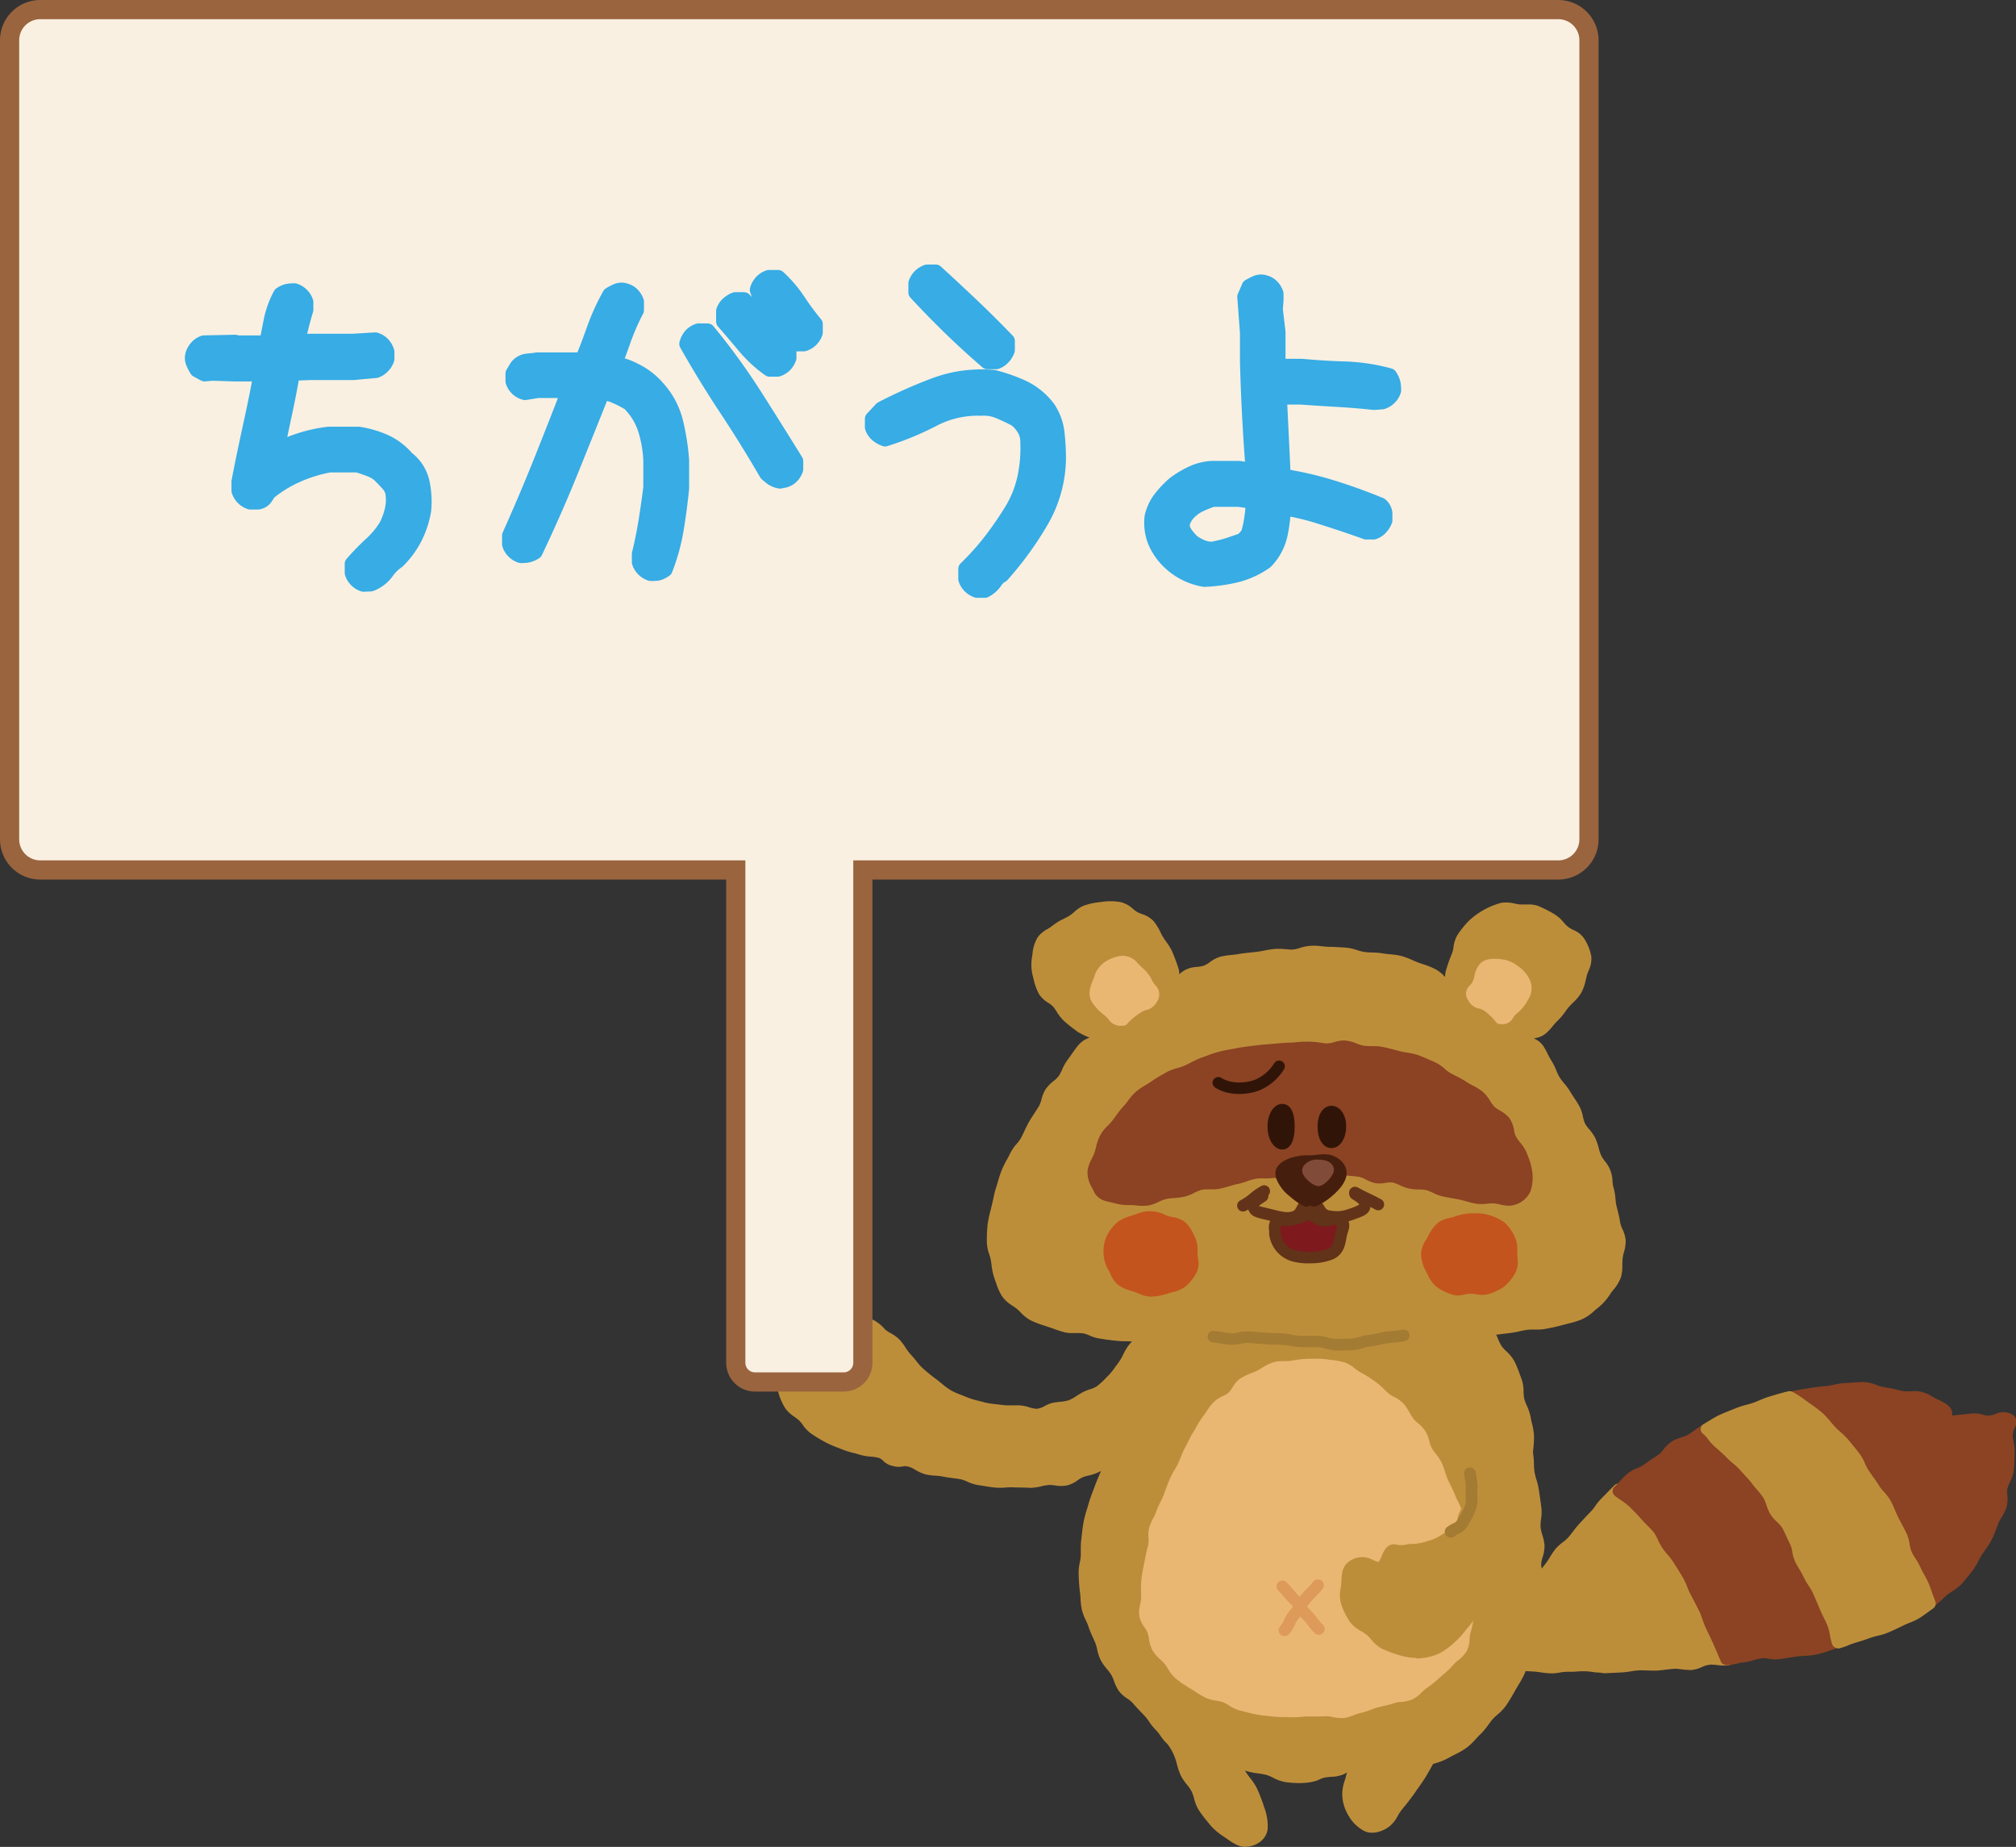 <svg xmlns="http://www.w3.org/2000/svg" viewBox="0 0 525.69 481.5"><rect x="0" y="0" width="525.69" height="481.5" fill="#333333" stroke="none"/><defs><style>.cls-1{fill:#bd8e3a;}.cls-2{fill:#8b4323;}.cls-3{fill:#633319;}.cls-4{fill:#311408;}.cls-5{fill:#c4541d;}.cls-6{fill:#eab773;}.cls-7{fill:#dd9a59;}.cls-8{fill:#a47b33;}.cls-9{fill:#461e0d;}.cls-10{fill:#804b38;}.cls-11{fill:#7e191e;}.cls-12{fill:#613318;}.cls-13{fill:#f9f0e2;stroke:#9a643e;stroke-miterlimit:10;stroke-width:5px;}.cls-14{fill:#37ace5;stroke:#37ace5;stroke-width:4px;}.cls-14,.cls-15{stroke-linecap:round;stroke-linejoin:round;}.cls-15{fill:none;stroke:#311408;stroke-width:3px;}</style></defs><g id="レイヤー_2" data-name="レイヤー 2"><g id="レイヤー_1-2" data-name="レイヤー 1"><path class="cls-1" d="M422.19,388.21c-1.11,1-2.33,2.37-3.38,3.37S417,394,416,395s-2,2.16-3,3.22-1.81,2.38-2.76,3.46-2.39,1.87-3.31,3-1.62,2.54-2.5,3.64-1.82,2.41-2.66,3.52c-1,1.27-2.12,2.25-2.9,3.34-1,1.37-1.8,2.6-2.48,3.62-1.54,2.3-1.38,1.67-2.64,3.44s-1.21,1.74-2.49,3.44-1.3,1.68-2.58,3.38-1.65,1.54-2.25,3.59,1.45-.33,4.48,0c1.24.15,2.65,1.14,4.42,1.29,1.37.12,2.9.15,4.58.25,1.41.08,2.92.44,4.56.49,1.44.06,3-.52,4.59-.5,1.45,0,3-.17,4.56-.17s3,.57,4.57.55,3-.15,4.58-.2,3-.48,4.55-.55,3,.13,4.59,0,3-.36,4.57-.47,3.07.41,4.64.27,2.94-1.22,4.5-1.37,3.39.36,4.95.19c-.62-1.5-1.37-3.22-2-4.63s-1.8-2.72-2.45-4.12-.58-3.31-1.27-4.69-1.93-2.65-2.66-4-1.15-3.06-1.92-4.38-1.77-2.72-2.58-4-2.25-2.42-3.12-3.67-1.94-2.58-2.87-3.78-1.49-3-2.48-4.11-2.35-2.27-3.41-3.31S423.32,389.14,422.19,388.21Z"/><path class="cls-1" d="M404.65,436.27h-.24a25.9,25.9,0,0,1-2.74-.28c-.64-.09-1.26-.18-1.85-.21l-1.88-.1c-1,0-1.89-.09-2.74-.16a10.78,10.78,0,0,1-3.1-.85,7.08,7.08,0,0,0-1.38-.44,7.78,7.78,0,0,0-2.72.51c-1,.4-2.27.44-2.85-.32a2.46,2.46,0,0,1-.19-2.17,6.5,6.5,0,0,1,1.63-3c.23-.27.51-.58.86-1.06l2.59-3.38c1.08-1.45,1.23-1.64,2-2.77l.45-.63a15.51,15.51,0,0,1,1.2-1.53,14.8,14.8,0,0,0,1.4-1.88c.69-1,1.53-2.27,2.51-3.65a17.78,17.78,0,0,1,1.54-1.8,18.39,18.39,0,0,0,1.39-1.59l.67-.88c.63-.86,1.3-1.75,2-2.66a17.73,17.73,0,0,0,1-1.53,19.11,19.11,0,0,1,1.48-2.15,13.3,13.3,0,0,1,1.88-1.7,10,10,0,0,0,1.46-1.3c.41-.46.78-1,1.16-1.47a25.86,25.86,0,0,1,1.64-2l.66-.72c.78-.83,1.56-1.68,2.39-2.52a11.93,11.93,0,0,0,1.15-1.46,14.7,14.7,0,0,1,1.66-2c.43-.42.9-.9,1.37-1.39.69-.7,1.38-1.42,2-2a1.53,1.53,0,0,1,2-.05,34.2,34.2,0,0,1,2.48,2.41l2.39,2.35a32.26,32.26,0,0,1,2.36,2.33,12.1,12.1,0,0,1,1.49,2.4,11.17,11.17,0,0,0,1.05,1.79l.71.91c.72.92,1.47,1.88,2.2,2.92a12.19,12.19,0,0,0,1.26,1.46,13.63,13.63,0,0,1,1.89,2.27l1,1.46c.56.84,1.13,1.69,1.65,2.6a17.16,17.16,0,0,1,1.1,2.46,18,18,0,0,0,.85,2,12.31,12.31,0,0,0,1.12,1.65,15.43,15.43,0,0,1,1.56,2.4,9.57,9.57,0,0,1,.77,2.73,8.25,8.25,0,0,0,.51,2,12.47,12.47,0,0,0,1.05,1.73,15.81,15.81,0,0,1,1.42,2.42c.69,1.56,1.41,3.22,2,4.67a1.53,1.53,0,0,1-1.25,2.11,15.68,15.68,0,0,1-2.88-.1,16.21,16.21,0,0,0-1.66-.12,6.45,6.45,0,0,0-2.27.61,8.81,8.81,0,0,1-2.69.79l-.66,0a17.7,17.7,0,0,1-2.06-.17,12.86,12.86,0,0,0-1.61-.15c-1.05.07-1.76.16-2.47.24s-1.64.2-2.44.25l-1,0-3-.09a19.33,19.33,0,0,0-2.7.28,21.27,21.27,0,0,1-2.47.29l-2,.09c-.89.05-1.77.09-2.63.11-.91-.23-1.88-.15-2.72-.31a16.7,16.7,0,0,0-4-.15,19.41,19.41,0,0,1-2.18.08A12.09,12.09,0,0,0,407,436a13.44,13.44,0,0,1-2.31.27Zm-14.37-5.14.81.05a8.73,8.73,0,0,1,2.13.64,8.07,8.07,0,0,0,2.24.64c.82.07,1.69.11,2.62.15l1.92.1c.67,0,1.37.14,2.09.24a23.18,23.18,0,0,0,2.43.26l.13,1.53v-1.53a11,11,0,0,0,1.77-.22,21.21,21.21,0,0,1,2.64-.29c1,0,1.59,0,2.23-.08a20.81,20.81,0,0,1,4.76.2,10.54,10.54,0,0,0,2,.26c.91,0,1.75-.06,2.61-.11l2-.09a16.61,16.61,0,0,0,2.08-.25,22.15,22.15,0,0,1,2.45-.3l.74,0,3,.09.81,0c.75,0,1.5-.13,2.26-.23s1.52-.18,2.3-.24a16.87,16.87,0,0,1,2.53.15,13.43,13.43,0,0,0,1.68.14,6,6,0,0,0,2.18-.58,9.62,9.62,0,0,1,2.72-.81l.72,0c.63,0,1.29.07,2,.13h.06c-.33-.77-.67-1.54-1-2.24a12.11,12.11,0,0,0-1.22-2.11,15.89,15.89,0,0,1-1.29-2.15,10.62,10.62,0,0,1-.75-2.74,7.34,7.34,0,0,0-.5-1.91,12.61,12.61,0,0,0-1.27-1.93,16.53,16.53,0,0,1-1.37-2,21.28,21.28,0,0,1-1-2.31,12.84,12.84,0,0,0-.89-2c-.48-.85-1-1.64-1.54-2.42l-1-1.54a11.67,11.67,0,0,0-1.51-1.79,16.63,16.63,0,0,1-1.57-1.82c-.68-1-1.4-1.9-2.09-2.78l-.73-.93a14.53,14.53,0,0,1-1.34-2.27,8.82,8.82,0,0,0-1.08-1.77A27.72,27.72,0,0,0,426,394l-2.53-2.49-1.22-1.25-.89.92c-.5.52-1,1-1.45,1.47a10.51,10.51,0,0,0-1.29,1.6,15.42,15.42,0,0,1-1.46,1.83c-.8.81-1.57,1.64-2.32,2.45l-.68.73c-.52.56-1,1.17-1.42,1.76s-.85,1.14-1.31,1.67a13.45,13.45,0,0,1-1.87,1.67,11,11,0,0,0-1.43,1.27,17.79,17.79,0,0,0-1.22,1.8,20,20,0,0,1-1.24,1.82c-.69.88-1.35,1.75-2,2.58l-.67.89a21.15,21.15,0,0,1-1.61,1.85,16.63,16.63,0,0,0-1.27,1.47c-1,1.35-1.78,2.56-2.45,3.58a17.2,17.2,0,0,1-1.66,2.21,13.69,13.69,0,0,0-1,1.27l-.44.62c-.82,1.16-1,1.36-2.08,2.85L389.9,430c-.41.56-.74.93-1,1.24l-.05,0a7.48,7.48,0,0,1,1.44-.15Z"/><path class="cls-2" d="M444.68,372.76c-1.37.74-2.44,1.72-3.76,2.53s-3.05,1-4.33,1.82-2.06,2.45-3.3,3.35-2.61,1.67-3.82,2.61-3,1.25-4.14,2.23-2.24,2.44-3.37,3.46a49.4,49.4,0,0,1,4,3c1.06,1.05,2.18,2.19,3.28,3.45s2.23,2.19,3.25,3.51,1.39,2.82,2.34,4.17,2,2.37,2.92,3.76,1.68,2.63,2.5,4.05,1.23,2.9,2,4.35,1.46,2.76,2.19,4.23,1,3,1.74,4.44,1.38,2.82,2,4.32,1.31,3,1.93,4.53c1.46-.15,3.05-.65,4.56-.82s2.87-.83,4.38-1,3,.45,4.52.25,2.93-.47,4.44-.69,3-.16,4.49-.39c2.37-.36,4.38-1.36,6.54-1.85-.56-1.52-1.33-2.73-1.89-4.18s-.62-3.21-1.2-4.64-1.3-2.94-1.91-4.36-1.62-2.78-2.25-4.18-1.1-3-1.78-4.4-1.58-2.8-2.29-4.16-1-3.15-1.71-4.48-2.45-2.3-3.24-3.59-1-3.18-1.85-4.44-2-2.58-2.88-3.79-2.39-2.22-3.35-3.37-1.47-3.05-2.5-4.12-2.7-1.92-3.81-2.88A40,40,0,0,0,444.68,372.76Z"/><path class="cls-2" d="M450.12,434.08a1.52,1.52,0,0,1-1.41-.95c-.62-1.5-1.31-3.08-1.93-4.5-.41-.94-.85-1.85-1.29-2.75l-.72-1.53c-.35-.76-.63-1.53-.9-2.3a16.23,16.23,0,0,0-.83-2.11c-.72-1.45-1.45-2.84-2.17-4.18-.39-.74-.71-1.5-1-2.25a17.69,17.69,0,0,0-.95-2.06c-.69-1.18-1.4-2.31-2.08-3.39l-.4-.62a17.2,17.2,0,0,0-1.5-2,20.23,20.23,0,0,1-1.38-1.74,15.49,15.49,0,0,1-1.25-2.25,11.29,11.29,0,0,0-1-1.85,22.89,22.89,0,0,0-1.86-2c-.46-.47-.92-.93-1.33-1.4-1.08-1.24-2.17-2.35-3.21-3.37a16,16,0,0,0-2.22-1.71c-.58-.4-1.15-.79-1.63-1.18a1.57,1.57,0,0,1-.56-1.15,1.54,1.54,0,0,1,.5-1.17,20.18,20.18,0,0,0,1.43-1.48,22.16,22.16,0,0,1,2-2,9.66,9.66,0,0,1,2.49-1.38,8.15,8.15,0,0,0,1.7-.88c.71-.56,1.47-1.05,2.24-1.55.54-.35,1.09-.71,1.62-1.09a7.73,7.73,0,0,0,1.29-1.36,9.87,9.87,0,0,1,2.05-2,10.53,10.53,0,0,1,2.61-1.14,9.55,9.55,0,0,0,1.78-.72c.55-.34,1.06-.7,1.56-1.07a21.23,21.23,0,0,1,2.27-1.5,1.53,1.53,0,0,1,1.61.1l1,.68a26.15,26.15,0,0,1,2.84,2.1,13.06,13.06,0,0,0,1.41,1,14.71,14.71,0,0,1,2.49,2,8.88,8.88,0,0,1,1.54,2.44,8.33,8.33,0,0,0,1,1.75,12.42,12.42,0,0,0,1.32,1.29,13.93,13.93,0,0,1,2.09,2.16l1,1.27c.64.82,1.31,1.67,1.93,2.58a9.85,9.85,0,0,1,1.11,2.6,9.09,9.09,0,0,0,.76,1.88,7.32,7.32,0,0,0,1.26,1.35,9.42,9.42,0,0,1,2,2.29,12.45,12.45,0,0,1,1,2.56,13,13,0,0,0,.73,2c.3.55.61,1.1.94,1.66.47.82,1,1.66,1.38,2.54s.68,1.6,1,2.44c.24.67.48,1.34.79,2a18.27,18.27,0,0,0,1,1.78,20.13,20.13,0,0,1,1.3,2.43l.71,1.61c.4.9.82,1.82,1.21,2.77a14.6,14.6,0,0,1,.69,2.6,11.41,11.41,0,0,0,.52,2.07c.25.64.54,1.23.83,1.83a21.64,21.64,0,0,1,1.06,2.38,1.55,1.55,0,0,1-.08,1.25,1.52,1.52,0,0,1-1,.76c-.87.2-1.7.49-2.55.77a24.9,24.9,0,0,1-4.1,1.11c-.83.12-1.65.17-2.47.22a19.16,19.16,0,0,0-2,.17l-2,.31c-.82.13-1.64.27-2.45.37l-.84.06a13.57,13.57,0,0,1-1.9-.18,9.89,9.89,0,0,0-1.42-.14,12,12,0,0,0-2.34.48,15,15,0,0,1-2.43.56,20.65,20.65,0,0,0-2.12.39c-.83.17-1.66.35-2.44.43ZM424.3,388.56l0,0a19.41,19.41,0,0,1,2.65,2.06c1.09,1.07,2.24,2.24,3.36,3.53.38.43.79.85,1.21,1.28a24.54,24.54,0,0,1,2.1,2.31,13.28,13.28,0,0,1,1.37,2.39,13.76,13.76,0,0,0,1,1.84c.36.52.78,1,1.2,1.51a20.24,20.24,0,0,1,1.76,2.3l.39.61c.7,1.12,1.44,2.28,2.14,3.49a20.08,20.08,0,0,1,1.14,2.43c.27.65.55,1.33.89,2,.74,1.37,1.49,2.79,2.22,4.27a20.66,20.66,0,0,1,1,2.46c.24.67.47,1.35.78,2l.71,1.5c.45.93.91,1.88,1.34,2.86l1.48,3.44q.51-.09,1-.21c.81-.17,1.62-.34,2.41-.43a13.59,13.59,0,0,0,1.94-.45,15.33,15.33,0,0,1,2.43-.57l.75,0a13.26,13.26,0,0,1,1.86.17,10.48,10.48,0,0,0,1.46.15c1.21-.13,2-.26,2.79-.39l2.07-.33c.75-.1,1.52-.15,2.3-.19s1.45-.08,2.18-.19a20,20,0,0,0,3.58-1L477,427l-.27-.55c-.33-.67-.66-1.35-.94-2.07a14.63,14.63,0,0,1-.68-2.6,10.42,10.42,0,0,0-.52-2c-.37-.91-.77-1.8-1.16-2.67l-.73-1.65a18,18,0,0,0-1.12-2.08,22.14,22.14,0,0,1-1.13-2.07c-.33-.73-.6-1.48-.88-2.21s-.54-1.47-.87-2.16-.85-1.59-1.29-2.36c-.34-.59-.68-1.17-1-1.76a15.06,15.06,0,0,1-1-2.49,9.58,9.58,0,0,0-.73-1.95,7.33,7.33,0,0,0-1.41-1.54,9.21,9.21,0,0,1-1.81-2,10.78,10.78,0,0,1-1.06-2.56,7.15,7.15,0,0,0-.75-1.81c-.56-.85-1.18-1.63-1.78-2.39l-1.05-1.34a11.75,11.75,0,0,0-1.68-1.71,15.44,15.44,0,0,1-1.63-1.6,11.26,11.26,0,0,1-1.42-2.37,6.87,6.87,0,0,0-1-1.67,11.54,11.54,0,0,0-2-1.53,18.15,18.15,0,0,1-1.72-1.25,24.07,24.07,0,0,0-2.53-1.87l-.23-.16c-.4.26-.77.54-1.15.81-.57.42-1.15.84-1.77,1.22a12.37,12.37,0,0,1-2.41,1,8.36,8.36,0,0,0-1.87.77,7.58,7.58,0,0,0-1.38,1.43,10.35,10.35,0,0,1-1.86,1.89c-.57.42-1.17.8-1.76,1.19s-1.37.89-2,1.39a10.47,10.47,0,0,1-2.38,1.28,7.33,7.33,0,0,0-1.73.91,18.28,18.28,0,0,0-1.68,1.72l-.33.37Z"/><path class="cls-2" d="M523.22,369.8c-2.12-.6-2.18.55-4.37.73s-2.27-.7-4.47-.52-2.2.26-4.4.45-2.26,1.48-4.35.78c-1.67-.56,1.86-1.08,1.82-2.62,0-.77-.57-1.22-2.22-2.1-1.58-.52-2.89-1.72-4.44-2.13s-3.38.07-5-.24-3.18-.79-4.78-1-3.2-1.23-4.82-1.31-3.32.18-4.94.21-3.25.63-4.86.77-3.24.38-4.84.63-2.72.44-4.31.79a29.55,29.55,0,0,1,3.41,2.37,43.3,43.3,0,0,1,3.9,2.71c1.1,1,2.27,2.08,3.42,3.3s1.79,2.52,2.85,3.8,1.91,2.39,2.88,3.72,1.49,2.7,2.4,4.06,1.72,2.54,2.56,3.93,1.55,2.66,2.34,4.09,1.81,2.53,2.55,4,1.85,2.56,2.56,4,.58,3.16,1.26,4.64,1.32,2.81,2,4.29.95,3,1.56,4.49,1.61,2.56,2.19,4.07c1.27-.91,2.13-2,3.26-2.94s2.67-1.65,3.69-2.72,2-2.35,2.93-3.52,1.51-2.68,2.31-3.93,1.82-2.49,2.5-3.82,1.17-2.84,1.72-4.22,1.68-2.69,2.1-4.11-.11-3.21.19-4.64,1.42-2.94,1.61-4.38c.2-1.62.18-3.18.26-4.58.09-1.72-.45-3.25-.48-4.54C523.13,371.52,525.38,370.41,523.22,369.8Z"/><path class="cls-2" d="M503.11,419.25a1.62,1.62,0,0,1-.44-.07,1.54,1.54,0,0,1-1-.92,11.23,11.23,0,0,0-1-1.88,14.62,14.62,0,0,1-1.17-2.17c-.31-.77-.56-1.55-.81-2.33a20.55,20.55,0,0,0-.74-2.13c-.39-.9-.8-1.78-1.2-2.64l-.75-1.62a11.55,11.55,0,0,1-.74-2.69,8.14,8.14,0,0,0-.5-1.91,13.84,13.84,0,0,0-1.23-1.94,16.84,16.84,0,0,1-1.31-2.05,19,19,0,0,0-1.28-2,19.08,19.08,0,0,1-1.25-1.92c-.78-1.41-1.53-2.76-2.3-4-.57-.95-1.18-1.84-1.76-2.71l-.78-1.18a21.57,21.57,0,0,1-1.17-2,18,18,0,0,0-1.18-2c-1-1.31-1.91-2.52-2.84-3.66-.49-.6-.92-1.22-1.34-1.84a16.61,16.61,0,0,0-1.44-1.88c-1.11-1.19-2.25-2.25-3.32-3.21a15.22,15.22,0,0,0-2.27-1.61c-.53-.33-1-.66-1.52-1l-.95-.72a18.41,18.41,0,0,0-2.29-1.55,1.53,1.53,0,0,1,.4-2.83c1.63-.37,2.75-.56,4.41-.82s3.27-.49,5-.63a19.25,19.25,0,0,0,1.94-.34,15.6,15.6,0,0,1,3-.44c.61,0,1.25-.06,1.87-.11.8-.06,1.61-.12,2.41-.12l.76,0a9.89,9.89,0,0,1,3,.76,9.1,9.1,0,0,0,2,.56,31.41,31.41,0,0,1,3.1.61c.58.14,1.18.28,1.78.4a6,6,0,0,0,1.05.08l1.94-.05a8,8,0,0,1,2.08.23,11,11,0,0,1,2.71,1.25,11,11,0,0,0,1.82.91c1.7.88,3.22,1.69,3.27,3.5a2,2,0,0,1,0,.5,7.11,7.11,0,0,1,.9-.14c1.08-.09,1.61-.15,2.15-.22s1.13-.13,2.26-.22l.69,0a6.34,6.34,0,0,1,2.11.35,3.75,3.75,0,0,0,1.22.21,4.43,4.43,0,0,0,1.88-.42,4.83,4.83,0,0,1,3.47-.27,2.81,2.81,0,0,1,1.86,1.35,2.89,2.89,0,0,1-.25,2.51,4.73,4.73,0,0,0-.51,2.08,12.41,12.41,0,0,0,.19,1.49,13.47,13.47,0,0,1,.29,3.17l-.05,1.33c0,1.07-.08,2.2-.22,3.36a9.08,9.08,0,0,1-.93,2.7,8.74,8.74,0,0,0-.7,1.8,6.68,6.68,0,0,0,0,1.69,8.62,8.62,0,0,1-.2,3.08,11.17,11.17,0,0,1-1.26,2.57,12,12,0,0,0-.88,1.66l-.47,1.21a28.44,28.44,0,0,1-1.32,3.15,22.63,22.63,0,0,1-1.63,2.57c-.32.45-.64.9-.94,1.37s-.56,1-.83,1.48a16.22,16.22,0,0,1-1.57,2.57c-1.07,1.37-2,2.54-3,3.63a11.7,11.7,0,0,1-2.29,1.75,12.14,12.14,0,0,0-1.51,1.07c-.41.36-.78.72-1.15,1.09A18.53,18.53,0,0,1,504,419a1.57,1.57,0,0,1-.89.29Zm-31.95-54.18.42.32c.42.3.87.58,1.34.88a18.32,18.32,0,0,1,2.69,1.93c1.12,1,2.32,2.13,3.5,3.39a18.78,18.78,0,0,1,1.72,2.23c.38.55.76,1.11,1.2,1.64,1,1.18,2,2.43,2.94,3.79a19.69,19.69,0,0,1,1.4,2.33c.32.6.65,1.21,1,1.79l.77,1.16c.61.9,1.23,1.83,1.83,2.82.79,1.31,1.56,2.69,2.36,4.13.32.57.7,1.11,1.08,1.66a19.67,19.67,0,0,1,1.5,2.36,14.37,14.37,0,0,0,1.08,1.67,17.25,17.25,0,0,1,1.49,2.38,10.14,10.14,0,0,1,.76,2.7,8.93,8.93,0,0,0,.52,2l.73,1.58c.42.89.84,1.8,1.24,2.74a24.54,24.54,0,0,1,.85,2.41c.23.7.45,1.41.73,2.1a11.25,11.25,0,0,0,.93,1.71l.32.53.48-.47c.42-.41.84-.82,1.29-1.22a17.66,17.66,0,0,1,1.87-1.34A9,9,0,0,0,509,411a40.82,40.82,0,0,0,2.65-3.17,14.49,14.49,0,0,0,1.45-2.35c.31-.58.62-1.16,1-1.7s.67-1,1-1.48a20.83,20.83,0,0,0,1.4-2.2,25.42,25.42,0,0,0,1.19-2.83l.48-1.27a15.62,15.62,0,0,1,1.11-2.1,9,9,0,0,0,.95-1.88,6,6,0,0,0,.07-2,9.25,9.25,0,0,1,.08-2.51,11.75,11.75,0,0,1,.93-2.47,6.78,6.78,0,0,0,.67-1.79,29.83,29.83,0,0,0,.18-3.07l.06-1.39a11.49,11.49,0,0,0-.24-2.49,14.11,14.11,0,0,1-.24-1.93,7.4,7.4,0,0,1,.68-3.17c-.35-.06-.44,0-.93.21a6.75,6.75,0,0,1-2.45.66l-.69,0a6.44,6.44,0,0,1-2.11-.35,3.75,3.75,0,0,0-1.22-.21c-1.52.11-2.05.17-2.59.24s-1.13.13-2.26.22a3.35,3.35,0,0,0-1.39.43,4.31,4.31,0,0,1-3.56.28,2.56,2.56,0,0,1-1.49-1.6c-.12-1.16.85-1.73,1.49-2.11a6.23,6.23,0,0,0,.72-.46,9.34,9.34,0,0,1-1.36-.65,11.21,11.21,0,0,1-2.15-1.06,8.47,8.47,0,0,0-2-.94,5.16,5.16,0,0,0-1.3-.13l-1.94.05a8.75,8.75,0,0,1-1.63-.14c-.64-.12-1.27-.27-1.91-.42a26.59,26.59,0,0,0-2.77-.55,11.58,11.58,0,0,1-2.63-.73,7.41,7.41,0,0,0-2.08-.57,20.68,20.68,0,0,0-2.77.09c-.69.06-1.38.11-2.06.12a12.74,12.74,0,0,0-2.44.37,20.67,20.67,0,0,1-2.31.4c-1.61.14-3.18.36-4.75.61l-.65.1Z"/><path class="cls-1" d="M466.71,364.16c-1.55.35-3,.82-4.54,1.25s-2.92,1.2-4.39,1.73-3.08.79-4.53,1.4-3,1.12-4.37,1.81-2.49,1.49-3.87,2.24c1.2.84,1.75,2.19,3,3.31,1.12,1,2.28,2,3.45,3.18s2.39,1.95,3.47,3.23,2.15,2.23,3.14,3.56,2,2.35,3,3.72,1,3,1.89,4.4,2.35,2.21,3.15,3.63,1.3,2.83,2.06,4.27.62,3.16,1.34,4.62,1.61,2.67,2.29,4.14,1.75,2.64,2.39,4.13,1.26,2.87,1.86,4.37,1.43,2.82,2,4.34.58,3.14,1.14,4.66c1.45-.33,2.76-1,4.12-1.44s2.79-.88,4.13-1.34,2.88-.67,4.18-1.21,2.69-1.2,4-1.84,2.76-1.06,4-1.79,2.54-1.75,3.68-2.58c-.57-1.5-1.13-3.11-1.71-4.54s-1.55-2.82-2.16-4.23-1.71-2.74-2.34-4.14-.59-3.25-1.25-4.63-1.48-2.84-2.18-4.19-1.26-3-2-4.31-2.13-2.48-2.92-3.79-1.84-2.61-2.68-3.87-1.32-3-2.21-4.2-2-2.54-3-3.7-2.36-2.21-3.38-3.29-2.06-2.51-3.15-3.5a46.3,46.3,0,0,0-3.74-2.84A37.13,37.13,0,0,0,466.71,364.16Z"/><path class="cls-1" d="M479.21,429.69a1.52,1.52,0,0,1-1.44-1,14.6,14.6,0,0,1-.63-2.59,11.37,11.37,0,0,0-.5-2,23,23,0,0,0-1-2.19c-.35-.71-.7-1.41-1-2.13q-.67-1.62-1.35-3.18l-.5-1.15a14.11,14.11,0,0,0-1.14-2,17.26,17.26,0,0,1-1.25-2.14,21.36,21.36,0,0,0-1.15-2.11c-.4-.67-.79-1.32-1.12-2a10.46,10.46,0,0,1-.79-2.71,7.06,7.06,0,0,0-.53-1.87c-.36-.69-.68-1.39-1-2.08s-.66-1.47-1.05-2.15a8,8,0,0,0-1.39-1.6,10.64,10.64,0,0,1-1.72-2,12.25,12.25,0,0,1-1.08-2.52,8.51,8.51,0,0,0-.79-1.83,24.12,24.12,0,0,0-1.63-2.08c-.45-.52-.89-1-1.29-1.58a24.27,24.27,0,0,0-1.79-2.06c-.45-.48-.89-1-1.29-1.43a16.13,16.13,0,0,0-1.86-1.76,20.47,20.47,0,0,1-1.53-1.38c-1.06-1.1-2.12-2-3.13-2.89a12.41,12.41,0,0,1-1.9-2.07,6.33,6.33,0,0,0-1.24-1.35,1.52,1.52,0,0,1-.65-1.33,1.54,1.54,0,0,1,.8-1.26c.54-.3,1-.61,1.53-.91a24.74,24.74,0,0,1,2.4-1.37c.94-.45,1.91-.83,2.89-1.22l1.56-.62a19.88,19.88,0,0,1,2.74-.88c.63-.17,1.26-.33,1.86-.55s1.16-.46,1.74-.71a22.2,22.2,0,0,1,2.75-1l.9-.27c1.23-.36,2.46-.72,3.72-1a1.6,1.6,0,0,1,1.08.15,37.13,37.13,0,0,1,4,2.67l.89.63a31.11,31.11,0,0,1,3,2.31,21.06,21.06,0,0,1,2,2.17c.39.46.79.94,1.23,1.41s.83.8,1.28,1.21a19.3,19.3,0,0,1,2.18,2.16l.54.65c.82,1,1.66,2,2.48,3.11a13.53,13.53,0,0,1,1.3,2.42,12.44,12.44,0,0,0,1,1.85c.32.48.67,1,1,1.46.57.79,1.16,1.59,1.68,2.46a10.6,10.6,0,0,0,1.2,1.51,13.93,13.93,0,0,1,1.75,2.32,26.15,26.15,0,0,1,1.12,2.39c.27.65.56,1.32.89,2l.74,1.41c.49.92,1,1.86,1.46,2.83a10.27,10.27,0,0,1,.76,2.68,8.79,8.79,0,0,0,.51,2,14.1,14.1,0,0,0,1,1.75,16.29,16.29,0,0,1,1.35,2.42,18.35,18.35,0,0,0,.94,1.81,23.2,23.2,0,0,1,1.23,2.44c.35.87.69,1.81,1,2.75l.68,1.83a1.53,1.53,0,0,1-.53,1.79l-.9.65c-.93.68-1.91,1.4-2.89,2a16.61,16.61,0,0,1-2.45,1.14c-.55.22-1.1.44-1.62.71-1.3.65-2.64,1.28-4.05,1.87a16.19,16.19,0,0,1-2.51.76c-.59.15-1.19.29-1.77.49-1.61.57-2.87,1-4.21,1.38a15.38,15.38,0,0,0-1.64.59,18.05,18.05,0,0,1-2.57.87,1.86,1.86,0,0,1-.33,0Zm-31.74-56.78c.11.14.22.27.32.41a10.15,10.15,0,0,0,1.25,1.43c1.31,1.13,2.43,2.1,3.56,3.27a15.16,15.16,0,0,0,1.31,1.18,17.72,17.72,0,0,1,2.22,2.13c.37.44.77.86,1.18,1.29a27.33,27.33,0,0,1,2,2.34c.36.47.76.94,1.17,1.42a27.37,27.37,0,0,1,1.85,2.35,10.53,10.53,0,0,1,1.13,2.56,9.2,9.2,0,0,0,.8,1.9,7.59,7.59,0,0,0,1.24,1.38,10.36,10.36,0,0,1,1.93,2.3c.43.75.79,1.56,1.17,2.38.29.64.58,1.29.91,1.93a9.48,9.48,0,0,1,.82,2.71,8.86,8.86,0,0,0,.54,1.95c.29.6.65,1.18,1,1.77.45.77.92,1.56,1.31,2.4a13.39,13.39,0,0,0,1,1.74,15.65,15.65,0,0,1,1.39,2.42l.49,1.15c.47,1.07.94,2.15,1.38,3.26.26.64.58,1.26.9,1.9s.8,1.61,1.13,2.46a14.65,14.65,0,0,1,.65,2.61l.12.67.7-.28c.65-.26,1.29-.51,1.94-.7,1.29-.36,2.48-.78,3.68-1.19s1.74-.53,2.41-.7a12.88,12.88,0,0,0,2.06-.61c1.34-.56,2.61-1.16,3.85-1.79.61-.3,1.24-.56,1.86-.81a12.24,12.24,0,0,0,2-.92c.9-.54,1.78-1.19,2.64-1.82l-.29-.77c-.33-.91-.67-1.81-1-2.65a17.06,17.06,0,0,0-1.06-2.09,22.13,22.13,0,0,1-1.08-2.11,14.67,14.67,0,0,0-1.12-2,16.89,16.89,0,0,1-1.22-2.13,11,11,0,0,1-.73-2.69,7.92,7.92,0,0,0-.5-1.9c-.45-.94-.94-1.84-1.41-2.73l-.75-1.43c-.37-.71-.69-1.45-1-2.17a22.46,22.46,0,0,0-1-2.1,11.24,11.24,0,0,0-1.37-1.79,13.54,13.54,0,0,1-1.51-1.94c-.49-.8-1-1.53-1.54-2.25-.39-.53-.76-1.05-1.11-1.57a15.1,15.1,0,0,1-1.19-2.29,11.49,11.49,0,0,0-1-1.86c-.78-1.05-1.59-2-2.36-3l-.55-.66a17.71,17.71,0,0,0-1.85-1.83c-.52-.46-1-.92-1.48-1.39s-.91-1-1.34-1.54a19.56,19.56,0,0,0-1.72-1.87,27.17,27.17,0,0,0-2.7-2.08l-.91-.66c-1.13-.83-2.16-1.56-3.19-2.17-1,.25-2,.54-3,.83l-.91.26a23.09,23.09,0,0,0-2.39.92c-.64.28-1.27.55-1.92.78s-1.39.44-2.09.62a18.9,18.9,0,0,0-2.35.75l-1.64.65c-.9.35-1.8.71-2.67,1.13a20.37,20.37,0,0,0-2.07,1.18Z"/><path class="cls-1" d="M262.62,337.25c.83,1.24,2.26,1.87,3.47,2.86s2,2.18,3.44,2.89a32.3,32.3,0,0,0,4.25,1.55c1.36.44,2.76,1.05,4.31,1.41s3,0,4.58.19,2.82,1.2,4.39,1.37,3,.38,4.54.5,3,.06,4.55.14,3-.14,4.57-.09,3-.49,4.57-.46,3,1.29,4.53,1.31,3-1,4.55-1,3,.79,4.53.78,3-.5,4.56-.51,3-.24,4.57-.26,3,.72,4.55.7,3,.06,4.61,0,3-.5,4.58-.53,3.16,0,4.69,0,3.15-.57,4.69-.59,3.17.77,4.7.74,3.15-1.1,4.68-1.13,3.18.41,4.71.37,3.17-.33,4.69-.37,3.17-.16,4.7-.22,3.17-.05,4.68-.11,3.18,0,4.68-.11,3.19,0,4.7-.15,3.17-.39,4.67-.54,3.14-.65,4.62-.85,3.24.06,4.68-.22c1.64-.31,3.17-.64,4.57-1a36,36,0,0,0,4.55-1.3,19.52,19.52,0,0,0,3.78-2.8,13.65,13.65,0,0,0,3-3.41c.86-1.24,2-2.35,2.52-3.9s.21-3,.36-4.53.88-3,.81-4.52-1.16-2.87-1.41-4.4-.61-2.87-1-4.36-.24-3-.7-4.49-.28-3.1-.82-4.53-1.81-2.53-2.41-3.92-.8-3-1.45-4.35-2-2.43-2.65-3.77-.7-3.08-1.42-4.38-1.66-2.59-2.4-3.85-2-2.44-2.73-3.67-1.24-2.94-2-4.11c-.94-1.44-1.48-2.92-2.21-4-1.57-2.32-3.13-1-2.62-3.19s1.42-.6,3.5-2.21c1-.81,1.88-2.21,3.08-3.31a43.64,43.64,0,0,0,2.83-3.46,26.52,26.52,0,0,0,3-3.32,15.52,15.52,0,0,0,1.35-4.24c.39-1.45,1.38-2.91,1.14-4.41a11.2,11.2,0,0,0-1.8-4.27c-.75-1.1-2.51-1.46-3.79-2.53-1.05-.86-1.83-2.28-3.28-3.1a28.19,28.19,0,0,0-4-2c-1.53-.59-3.11-.13-4.46-.3-1.6-.21-3-.7-4.34-.43a12.41,12.41,0,0,0-4.07,1.65,16.11,16.11,0,0,0-3.59,2.63,23.62,23.62,0,0,0-2.78,3.55c-.78,1.31-.64,3.06-1.19,4.37a42.65,42.65,0,0,0-1.49,4.13c-.74,2.5.64,3.32-1.26,4.43a15.7,15.7,0,0,0-3.58-3.5,29.39,29.39,0,0,0-4.38-1.71,44.31,44.31,0,0,0-4.38-1.7c-1.48-.38-3.11-.35-4.65-.64s-3.13-.14-4.66-.34-3.08-1-4.59-1.11-3.21-.21-4.66-.28c-1.74-.09-3.33-.35-4.64-.35s-2.86,1-4.61,1.06c-1.43.07-3-.31-4.65-.17s-3,.53-4.59.74-3.1.28-4.63.57-3.17.28-4.65.67-2.74,1.77-4.15,2.29-3.39.28-4.66,1a15.49,15.49,0,0,0-3.56,3.41c-1.9-1.12.31-2.14-.43-4.65a44,44,0,0,0-1.55-4.2,36,36,0,0,0-2.39-3.79,23,23,0,0,0-2.29-3.87c-1-1.11-2.72-1.31-4-2.09s-2.23-2-3.74-2.31a13.55,13.55,0,0,0-4.45,0,18.27,18.27,0,0,0-4.36.91c-1.28.48-2.27,1.81-3.68,2.61a29.62,29.62,0,0,0-3.84,2.21c-1.3,1.06-2.95,1.64-3.7,2.75a14.86,14.86,0,0,0-1.08,8.93,16.44,16.44,0,0,0,1.48,4.33c.75,1.26,2.5,1.88,3.47,3s1.65,2.61,2.71,3.59,2.46,2,3.5,2.79c2.09,1.61,3.57.32,3.93,2.51s-1.78,1.11-3.6,3.39c-.82,1-1.7,2.38-2.76,3.8-.86,1.14-1.3,2.74-2.25,4.1-.86,1.2-2.47,2-3.36,3.35s-.9,3.08-1.75,4.43-1.7,2.58-2.5,4-1.35,2.78-2.08,4.17-2.08,2.45-2.74,3.87-1.56,2.76-2.15,4.2-.94,3-1.43,4.5-.72,3.08-1.09,4.59-.84,3.06-1.06,4.58a37.47,37.47,0,0,0-.24,4.7c0,1.59.8,3.05,1.05,4.57a22.32,22.32,0,0,0,.89,4.49A20.48,20.48,0,0,0,262.62,337.25Z"/><path class="cls-1" d="M309.85,350.45h0a7.5,7.5,0,0,1-2.93-.78,5.29,5.29,0,0,0-1.63-.52h0a11.25,11.25,0,0,0-2,.22,15.61,15.61,0,0,1-2.32.24h-.68c-.56,0-1.12,0-1.67.06s-1.17.06-1.75.06l-.74,0c-.67,0-1.34,0-2-.05-.88,0-1.74,0-2.58-.09-1-.08-2.05-.21-3-.33L286.9,349a10,10,0,0,1-2.81-.83,8.16,8.16,0,0,0-1.65-.55,7.42,7.42,0,0,0-1.14-.07l-1.7,0a8.08,8.08,0,0,1-1.83-.17,25.48,25.48,0,0,1-3.13-1l-2.08-.7a27.14,27.14,0,0,1-3.7-1.4,10.36,10.36,0,0,1-2.74-2.14c-.33-.33-.65-.65-1-.93s-.76-.56-1.14-.82a9,9,0,0,1-2.64-2.38,14.48,14.48,0,0,1-1.58-3.47l-.4-1.11a17,17,0,0,1-.82-3.72l-.15-1.09a13,13,0,0,0-.43-1.6,10,10,0,0,1-.63-3.22,38.2,38.2,0,0,1,.24-4.9,35.12,35.12,0,0,1,.78-3.54l.66-2.78a24.68,24.68,0,0,1,.78-3.13c.18-.53.34-1.09.5-1.64a29.87,29.87,0,0,1,1-2.95,26.1,26.1,0,0,1,1.3-2.59c.31-.56.61-1.11.88-1.69a11.26,11.26,0,0,1,1.63-2.35,9.9,9.9,0,0,0,1.15-1.57c.3-.57.58-1.15.84-1.73.41-.85.8-1.69,1.26-2.49s1.05-1.7,1.59-2.52l.94-1.47a7.94,7.94,0,0,0,.7-1.85,9.14,9.14,0,0,1,1.08-2.63,10,10,0,0,1,2.07-2.13,8,8,0,0,0,1.31-1.26,11.7,11.7,0,0,0,1-1.9,11.72,11.72,0,0,1,1.25-2.23l1.26-1.76c.54-.76,1-1.46,1.53-2.07a6.32,6.32,0,0,1,3.06-2.09A20.17,20.17,0,0,1,281,269l-.84-.63a32.64,32.64,0,0,1-2.77-2.25,11.72,11.72,0,0,1-1.8-2.28,12.05,12.05,0,0,0-1-1.43,6.93,6.93,0,0,0-1.29-1,7.34,7.34,0,0,1-2.34-2.19,14.59,14.59,0,0,1-1.45-4l-.19-.72a12.2,12.2,0,0,1-.19-5.13l.1-.68a9.88,9.88,0,0,1,1.39-4.38,7.66,7.66,0,0,1,2.53-2.1,12.32,12.32,0,0,0,1.46-1,14.07,14.07,0,0,1,2.67-1.62c.45-.23.91-.46,1.39-.73a10.19,10.19,0,0,0,1.46-1.11,8.53,8.53,0,0,1,2.43-1.62,18,18,0,0,1,4.37-.94,15,15,0,0,1,5.28,0,7.27,7.27,0,0,1,3.21,1.75,10.49,10.49,0,0,0,1,.76,7.71,7.71,0,0,0,1.37.61,7.17,7.17,0,0,1,2.95,1.76,13.28,13.28,0,0,1,1.81,2.87c.21.43.42.85.65,1.24s.61.93.93,1.39a13.7,13.7,0,0,1,1.56,2.59c.64,1.55,1.23,3.07,1.62,4.36a5.48,5.48,0,0,1,.21,1.47,9.19,9.19,0,0,1,1.55-1.13,7.78,7.78,0,0,1,3.05-.78,8,8,0,0,0,1.83-.33,7.3,7.3,0,0,0,1.49-.88,9,9,0,0,1,2.81-1.46,20.68,20.68,0,0,1,2.87-.44c.64-.07,1.26-.13,1.88-.25,1-.18,2-.28,3-.38l1.73-.19c.65-.09,1.31-.21,1.95-.33a26.62,26.62,0,0,1,2.71-.42,17.29,17.29,0,0,1,2.89.07c.52,0,1,.1,1.52.1a8.43,8.43,0,0,0,2.43-.52,12.09,12.09,0,0,1,5.11-.38c.69.07,1.41.14,2.15.18l.79,0c1.25.06,2.58.12,3.94.24a12.93,12.93,0,0,1,2.68.62,12.22,12.22,0,0,0,2,.5,17.21,17.21,0,0,0,1.92.12,18.8,18.8,0,0,1,2.81.24c.63.11,1.27.17,1.91.23a17.8,17.8,0,0,1,2.85.43,20.27,20.27,0,0,1,3,1.12c.5.22,1,.44,1.5.62l1.24.43a19.14,19.14,0,0,1,3.37,1.39,10,10,0,0,1,2.31,1.91,7.07,7.07,0,0,1,.31-1.94,40.73,40.73,0,0,1,1.54-4.29,6.9,6.9,0,0,0,.35-1.54,8.6,8.6,0,0,1,.93-3,25,25,0,0,1,3-3.79,19.9,19.9,0,0,1,8.5-4.76,9.34,9.34,0,0,1,3.54.19c.42.08.85.17,1.29.23h1.34l1,0a7.07,7.07,0,0,1,2.5.4,31.3,31.3,0,0,1,4.19,2.13,9.56,9.56,0,0,1,2.51,2.24,8.58,8.58,0,0,0,1,1,7.75,7.75,0,0,0,1.53.92,6.24,6.24,0,0,1,2.55,1.93,12.63,12.63,0,0,1,2.05,4.89,7,7,0,0,1-.73,3.81,12.25,12.25,0,0,0-.44,1.24l-.24,1a12.1,12.1,0,0,1-1.28,3.6,11.8,11.8,0,0,1-2.08,2.44c-.36.36-.72.72-1.05,1.1s-.7.87-1,1.32a17.72,17.72,0,0,1-1.92,2.26,13.46,13.46,0,0,0-1.36,1.5,13.1,13.1,0,0,1-1.82,1.9,5.42,5.42,0,0,1-2.89,1.18.23.23,0,0,1-.07.11,5.53,5.53,0,0,1,2.41,2,16.89,16.89,0,0,1,1.1,2,21.9,21.9,0,0,0,1.12,2,14.66,14.66,0,0,1,1.09,2.21,13.73,13.73,0,0,0,.93,1.94,15,15,0,0,0,1.13,1.49,16.31,16.31,0,0,1,1.62,2.21c.31.53.66,1.05,1,1.58.49.75,1,1.5,1.42,2.3a10.11,10.11,0,0,1,.88,2.6,9,9,0,0,0,.56,1.83,9.71,9.71,0,0,0,1.1,1.51,11,11,0,0,1,1.58,2.3,16.28,16.28,0,0,1,.87,2.55,13.75,13.75,0,0,0,.6,1.85,8.65,8.65,0,0,0,1,1.57,8.32,8.32,0,0,1,2,5.2,8.53,8.53,0,0,0,.3,1.82,13.69,13.69,0,0,1,.48,2.8,14.4,14.4,0,0,0,.24,1.78c.49,1.91.81,3.19,1,4.5a7.55,7.55,0,0,0,.59,1.68,8.19,8.19,0,0,1,.83,2.88,10,10,0,0,1-.47,3.14,11.67,11.67,0,0,0-.33,1.6c-.05.52-.06,1-.07,1.56a11.54,11.54,0,0,1-.35,3.27,10.45,10.45,0,0,1-2,3.34c-.26.32-.52.65-.75,1a15,15,0,0,1-3.35,3.76c-.34.25-.67.54-1,.84A12.08,12.08,0,0,1,412.4,344a20,20,0,0,1-3.2,1l-1.55.4c-1.44.41-3,.74-4.7,1.06a10.92,10.92,0,0,1-2.09.17h-1.2a10.57,10.57,0,0,0-1.48.08c-.61.08-1.22.22-1.86.35a24.76,24.76,0,0,1-2.8.5l-1.86.22c-.92.13-1.88.25-2.86.32s-1.68.08-2.56.09c-.7,0-1.43,0-2.16.07s-1.67,0-2.53.06-1.44,0-2.18.05l-2.6.07-4.15.14c-.87,0-1.75.1-2.64.12-.71,0-1.42.1-2.14.17s-1.7.18-2.56.2a21.61,21.61,0,0,1-2.54-.19,15.61,15.61,0,0,0-2.05-.18,6.17,6.17,0,0,0-1.94.47,9,9,0,0,1-2.87.66h0a11,11,0,0,1-2.7-.41,8.6,8.6,0,0,0-1.95-.34,14.17,14.17,0,0,0-2.1.27,16.86,16.86,0,0,1-2.64.33l-4.69,0a14.82,14.82,0,0,0-2.11.25,17.73,17.73,0,0,1-2.48.27l-4.09,0a11.29,11.29,0,0,1-3.21-.39,8.82,8.82,0,0,0-1.82-.3c-.79,0-1.52.07-2.25.13-1.52.11-3,.13-4.44.37a13.34,13.34,0,0,1-5.21-.18,5.88,5.88,0,0,0-3.66.1,8.41,8.41,0,0,1-2.68.57Zm-4.68-4.37a7.34,7.34,0,0,1,2.9.76,5.46,5.46,0,0,0,1.76.55l0,1.53v-1.53a5.86,5.86,0,0,0,1.72-.42,10.35,10.35,0,0,1,5.39-.15,9,9,0,0,0,3.94.12,16.72,16.72,0,0,1,2.55-.28c.71,0,1.42-.07,2.15-.12s1.6-.13,2.41-.14h0a10.91,10.91,0,0,1,2.6.39,8.63,8.63,0,0,0,1.89.31l4.06,0a16.05,16.05,0,0,0,2.63-.24,16.72,16.72,0,0,1,2.55-.28l4.69,0a12.68,12.68,0,0,0,2.13-.28,16.13,16.13,0,0,1,2.55-.31h0a11.22,11.22,0,0,1,2.79.42,8.64,8.64,0,0,0,1.86.32,6.47,6.47,0,0,0,2-.49,8.86,8.86,0,0,1,2.76-.64h0a19.53,19.53,0,0,1,2.6.2,14.25,14.25,0,0,0,1.94.17c.92,0,1.69-.1,2.45-.18s1.59-.17,2.37-.19,1.72-.07,2.56-.11l4.26-.15,2.53-.07c.78,0,1.54,0,2.28,0s1.61,0,2.38-.06,1.54-.05,2.29-.07,1.61,0,2.38-.08c.93-.07,1.82-.18,2.69-.3l1.95-.24a19.12,19.12,0,0,0,2.46-.44c.72-.15,1.41-.3,2.1-.39a13.4,13.4,0,0,1,1.89-.11h1.2a7.46,7.46,0,0,0,1.51-.11c1.59-.31,3.09-.62,4.45-1,.55-.15,1.11-.29,1.65-.42a16.65,16.65,0,0,0,2.69-.81,9.32,9.32,0,0,0,2.3-1.65c.4-.34.78-.68,1.18-1a12.08,12.08,0,0,0,2.67-3.05c.27-.38.57-.76.87-1.14a7.61,7.61,0,0,0,1.44-2.34,8.83,8.83,0,0,0,.24-2.4c0-.61,0-1.23.07-1.84a13.15,13.15,0,0,1,.43-2.07,8.1,8.1,0,0,0,.37-2.21,6.06,6.06,0,0,0-.59-1.82,10.33,10.33,0,0,1-.8-2.41c-.19-1.23-.49-2.41-.8-3.64a16.82,16.82,0,0,1-.48-2.83,11.47,11.47,0,0,0-.35-2.16,11.92,11.92,0,0,1-.43-2.44,8.38,8.38,0,0,0-.36-2,7.69,7.69,0,0,0-1-1.68,11.29,11.29,0,0,1-1.35-2.18,17.56,17.56,0,0,1-.72-2.23,13.86,13.86,0,0,0-.7-2.06,8.59,8.59,0,0,0-1.17-1.66,11.23,11.23,0,0,1-1.45-2.07,10.68,10.68,0,0,1-.83-2.53,7.22,7.22,0,0,0-.58-1.82c-.4-.73-.85-1.41-1.29-2.09s-.76-1.14-1.09-1.72a14.26,14.26,0,0,0-1.34-1.8,12.55,12.55,0,0,1-2.52-4.19,10.29,10.29,0,0,0-.84-1.73c-.5-.78-.9-1.58-1.28-2.32a14.37,14.37,0,0,0-.9-1.63,2.5,2.5,0,0,0-1.29-1c-1-.45-2.07-1.21-1.56-3.36a2.75,2.75,0,0,1,2.64-2.5A2.46,2.46,0,0,0,401,267a10,10,0,0,0,1.34-1.43,17.21,17.21,0,0,1,1.64-1.8,13.38,13.38,0,0,0,1.54-1.85c.38-.5.76-1,1.17-1.48s.81-.86,1.23-1.28a10.12,10.12,0,0,0,1.6-1.83,9.2,9.2,0,0,0,.91-2.71l.27-1.13a14.44,14.44,0,0,1,.57-1.59,4.81,4.81,0,0,0,.54-2.18,9.86,9.86,0,0,0-1.56-3.67,4.5,4.5,0,0,0-1.42-.92,11,11,0,0,1-2.08-1.28,12.29,12.29,0,0,1-1.33-1.36,7.21,7.21,0,0,0-1.73-1.6A29.15,29.15,0,0,0,400,239a4,4,0,0,0-1.41-.2l-1.77.05a7.3,7.3,0,0,1-.94-.05c-.51-.07-1-.16-1.47-.25a10,10,0,0,0-1.81-.24,10.46,10.46,0,0,0-4.12,1.49,14.65,14.65,0,0,0-3.26,2.35,23.5,23.5,0,0,0-2.61,3.3,6.24,6.24,0,0,0-.54,2,10,10,0,0,1-.54,2.22,35.85,35.85,0,0,0-1.44,4,4.72,4.72,0,0,0-.16,1.8,3.26,3.26,0,0,1-1.8,3.51,1.53,1.53,0,0,1-1.91-.31l-.59-.68a11,11,0,0,0-2.61-2.5,15.59,15.59,0,0,0-2.84-1.15l-1.3-.46c-.56-.2-1.11-.44-1.67-.69a17.6,17.6,0,0,0-2.57-1,14.1,14.1,0,0,0-2.37-.34c-.74-.07-1.47-.14-2.18-.27a15.28,15.28,0,0,0-2.34-.19,20.55,20.55,0,0,1-2.24-.15,16,16,0,0,1-2.48-.6,9.89,9.89,0,0,0-2-.5c-1.33-.12-2.61-.18-3.82-.24l-.79,0c-.8-.05-1.57-.12-2.29-.19a7.48,7.48,0,0,0-3.86.24,11.26,11.26,0,0,1-2.94.66c-1.05,0-1.63-.05-2.24-.1s-1.12-.1-1.7-.1l-.65,0c-.79.07-1.6.22-2.42.37s-1.4.27-2.11.36l-1.83.2c-.9.09-1.82.19-2.72.35-.7.13-1.41.21-2.12.28a16.18,16.18,0,0,0-2.43.37,6.49,6.49,0,0,0-1.83,1,10.29,10.29,0,0,1-2.18,1.24,11.25,11.25,0,0,1-2.55.5,5.13,5.13,0,0,0-1.87.39,11.59,11.59,0,0,0-2.7,2.55l-.47.54a1.53,1.53,0,0,1-1.93.31,2.84,2.84,0,0,1-1.26-3.8,2.64,2.64,0,0,0,.15-1.74,39.38,39.38,0,0,0-1.51-4,11,11,0,0,0-1.23-2c-.37-.52-.74-1-1.06-1.59s-.51-.93-.76-1.41a10.07,10.07,0,0,0-1.35-2.22,4.79,4.79,0,0,0-1.77-.94,11.53,11.53,0,0,1-1.88-.87,13.67,13.67,0,0,1-1.33-1,4.73,4.73,0,0,0-1.9-1.14,12,12,0,0,0-4,0,16.34,16.34,0,0,0-4,.82,5.7,5.7,0,0,0-1.53,1.08,12.15,12.15,0,0,1-1.94,1.43c-.51.3-1,.56-1.51.81a11.63,11.63,0,0,0-2.12,1.25,14,14,0,0,1-1.81,1.22,5.87,5.87,0,0,0-1.59,1.2,7.38,7.38,0,0,0-.89,3.1l-.11.74a9.13,9.13,0,0,0,.13,3.85l.19.75a12.06,12.06,0,0,0,1.12,3.18,5.11,5.11,0,0,0,1.44,1.24,10,10,0,0,1,1.89,1.56,19.91,19.91,0,0,1,1.26,1.75,9.56,9.56,0,0,0,1.32,1.72,29,29,0,0,0,2.53,2l.87.66a3.57,3.57,0,0,0,1.67.69,3,3,0,0,1,2.83,2.77,2.84,2.84,0,0,1-2.18,3.48,3.51,3.51,0,0,0-1.73,1.12c-.45.57-.92,1.23-1.42,1.94l-1.31,1.82a9.65,9.65,0,0,0-.93,1.71,16.16,16.16,0,0,1-1.31,2.36,9.71,9.71,0,0,1-1.84,1.84,7.74,7.74,0,0,0-1.49,1.48,6.62,6.62,0,0,0-.68,1.78,10.08,10.08,0,0,1-1,2.61l-1,1.53c-.51.78-1,1.56-1.5,2.38s-.77,1.49-1.14,2.26-.59,1.25-.91,1.86a11.92,11.92,0,0,1-1.49,2.09,8.79,8.79,0,0,0-1.22,1.71c-.3.63-.63,1.24-1,1.86a20.06,20.06,0,0,0-1.14,2.27,24.47,24.47,0,0,0-.86,2.63q-.25.9-.54,1.77a24.85,24.85,0,0,0-.68,2.77c-.12.57-.24,1.14-.37,1.7l-.32,1.25a26.55,26.55,0,0,0-.72,3.19,31.87,31.87,0,0,0-.21,4.23,7.86,7.86,0,0,0,.48,2.54,12.66,12.66,0,0,1,.53,2l.17,1.16a13.77,13.77,0,0,0,.65,3l.44,1.21a11.76,11.76,0,0,0,1.21,2.76,6.57,6.57,0,0,0,1.83,1.55c.45.31.91.63,1.35,1s.82.74,1.23,1.15a7.53,7.53,0,0,0,1.92,1.56,22.7,22.7,0,0,0,3.29,1.22l2.19.75a22,22,0,0,0,2.74.86,5.17,5.17,0,0,0,1.17.1l1.7,0a8.22,8.22,0,0,1,3.94.85,8.08,8.08,0,0,0,2,.62l1.6.19c.93.11,1.9.23,2.88.31.79.06,1.59.07,2.4.08s1.4,0,2.11.05c1.13,0,1.64,0,2.18,0s1.22-.06,1.83-.06h.68a11.67,11.67,0,0,0,1.83-.21,16.41,16.41,0,0,1,2.43-.25Z"/><path class="cls-2" d="M341.33,304.21c1.48,0,3,0,4.48.11s2.95.36,4.43.53,3,.23,4.44.45,2.77,1.37,4.22,1.64,3.15-.47,4.59-.16,2.8,1.28,4.23,1.61,3.06.08,4.48.41,2.78,1.29,4.19,1.62,3,.52,4.36.82c1.54.33,3,.84,4.34,1.08,1.57.26,3.09-.2,4.42-.12,1.7.11,3.21.83,4.43.54a5.14,5.14,0,0,0,3.66-2.65,10,10,0,0,0,.35-4.77,20.49,20.49,0,0,0-1.41-4.49c-.51-1.35-1.66-2.48-2.5-3.93-.74-1.28-.57-3.27-1.58-4.57s-2.71-1.71-3.85-2.88-1.67-2.72-2.93-3.75-2.71-1.52-4.06-2.43-2.68-1.47-4.09-2.24-2.41-2.11-3.88-2.75-2.83-1.31-4.35-1.84-3.08-.55-4.63-1-3-.8-4.57-1.12-3.13-.06-4.72-.28-3-1.21-4.58-1.34-3.15.82-4.76.77-3.1-.53-4.71-.51-3.14.24-4.66.29-3.13.2-4.65.33-3.13.24-4.63.45-3.13.35-4.62.66-3.11.52-4.57.92-3,1-4.4,1.52-2.82,1.37-4.2,2-3.09.85-4.41,1.58-2.76,1.57-4,2.42-2.76,1.63-3.91,2.6-2,2.5-3,3.58a36.76,36.76,0,0,0-2.83,3.66c-1,1.32-2.33,2.29-3.05,3.58a25.66,25.66,0,0,0-1.45,4.43c-.57,1.61-1.6,3-1.74,4.37-.17,1.81.9,3.2,1.41,4.38.61,1.41,1.53,1.82,3.37,2.18a14.94,14.94,0,0,0,4.59.69c1.43-.1,3.13.39,4.82.1,1.47-.25,2.9-1.33,4.53-1.68s3.14-.22,4.74-.59,2.89-1.41,4.47-1.78,3.23.06,4.79-.29,3-.88,4.6-1.21,3-1.07,4.6-1.34,3.23,0,4.79-.24,3.19,0,4.75-.14S339.78,304.21,341.33,304.21Z"/><path class="cls-2" d="M393.31,314.34a10.23,10.23,0,0,1-2.14-.31,10.59,10.59,0,0,0-1.76-.3,9.33,9.33,0,0,0-1.5.08,11.66,11.66,0,0,1-3.07,0,25.36,25.36,0,0,1-2.51-.61c-.61-.17-1.25-.35-1.9-.48s-1.19-.23-1.81-.34c-.85-.14-1.71-.29-2.58-.49a12.07,12.07,0,0,1-2.34-.89,9.92,9.92,0,0,0-1.86-.73,9.13,9.13,0,0,0-1.89-.16,13.65,13.65,0,0,1-2.57-.25A11.33,11.33,0,0,1,365,309a9.16,9.16,0,0,0-1.85-.71,7.16,7.16,0,0,0-1.78.09,8.42,8.42,0,0,1-2.78.08,9.69,9.69,0,0,1-2.46-.95,6.5,6.5,0,0,0-1.72-.69c-.84-.13-1.7-.2-2.56-.27l-3.47-.38c-.9-.13-1.81-.25-2.7-.31-2-.13-3.71-.56-6.28.41a9.94,9.94,0,0,1-2.68.7c-.48,0-1,.05-1.45.05h-1.46a13.08,13.08,0,0,0-1.76.1,14.85,14.85,0,0,1-2.32.1,13.64,13.64,0,0,0-2.4.12,15.5,15.5,0,0,0-2.18.64,18.47,18.47,0,0,1-2.38.7c-.8.17-1.58.39-2.36.62s-1.47.41-2.21.58a9.34,9.34,0,0,1-2.05.19l-1.4,0a6.21,6.21,0,0,0-1.33.12,10.13,10.13,0,0,0-2,.79,11.62,11.62,0,0,1-2.51,1,18.2,18.2,0,0,1-2.74.36,14.68,14.68,0,0,0-2,.24,9.28,9.28,0,0,0-2,.75,11,11,0,0,1-2.62.94,12.94,12.94,0,0,1-3.29,0,12.75,12.75,0,0,0-1.35-.09l-1,0a13.06,13.06,0,0,1-3.39-.52l-.94-.22c-1.81-.36-3.52-.86-4.48-3.08a8.09,8.09,0,0,0-.39-.78,7.63,7.63,0,0,1-1.13-4.34,9.3,9.3,0,0,1,1.08-3.1,16.33,16.33,0,0,0,.74-1.64c.15-.45.27-.92.4-1.41a12.7,12.7,0,0,1,1.16-3.26,10.93,10.93,0,0,1,1.9-2.35,15.08,15.08,0,0,0,1.25-1.39l.75-1a24.13,24.13,0,0,1,2.2-2.78,12.15,12.15,0,0,0,1.08-1.34,13.89,13.89,0,0,1,2.07-2.36,21.37,21.37,0,0,1,2.59-1.76c.48-.3,1-.6,1.45-.93,1.29-.87,2.68-1.69,4.13-2.49a13.92,13.92,0,0,1,2.7-1,15.16,15.16,0,0,0,1.83-.62c.51-.23,1-.49,1.52-.75a22.72,22.72,0,0,1,2.78-1.28l1.27-.46c1.05-.39,2.12-.79,3.25-1.09s2.08-.48,3.16-.67l1.51-.28c1-.21,2.12-.35,3.22-.49l1.49-.19c1.29-.18,2.61-.29,4-.4l1.71-.14c1.23-.11,2.47-.21,3.76-.25.61,0,1.22-.08,1.84-.13a24.5,24.5,0,0,1,5.7.12,14,14,0,0,0,1.91.23h0a7.35,7.35,0,0,0,1.9-.35,9.85,9.85,0,0,1,2.53-.43,10.36,10.36,0,0,1,3.31.81,8,8,0,0,0,1.76.55c1.62.23,3.27,0,4.81.3s3.17.74,4.67,1.15c.64.17,1.29.27,1.95.38a16.65,16.65,0,0,1,2.79.62c1.25.45,2.45,1,3.61,1.51l.85.38a10.41,10.41,0,0,1,2.54,1.73,9.66,9.66,0,0,0,1.45,1.07l1.36.72a26.18,26.18,0,0,1,2.85,1.6,18.06,18.06,0,0,0,1.65.95,14.32,14.32,0,0,1,2.53,1.57,10.31,10.31,0,0,1,2,2.46,9.38,9.38,0,0,0,1,1.4,7.49,7.49,0,0,0,1.57,1.1,8.43,8.43,0,0,1,2.4,1.91,7.5,7.5,0,0,1,1.24,3.2,6.3,6.3,0,0,0,.45,1.55,16.26,16.26,0,0,0,1,1.49A11.3,11.3,0,0,1,398,300.3l.34.89a16.43,16.43,0,0,1,1.16,4,11.08,11.08,0,0,1-.47,5.54,6.55,6.55,0,0,1-4.71,3.54c-.11,0-.86.11-1,.11Zm-4.14-3.68a14.68,14.68,0,0,1,2.66.38,8.16,8.16,0,0,0,1.48.24v1.53l.28-1.56a3.63,3.63,0,0,0,2.6-1.77,8.57,8.57,0,0,0,.23-4,14.08,14.08,0,0,0-1-3.21l-.35-.92a8.61,8.61,0,0,0-1.19-1.92,18.84,18.84,0,0,1-1.19-1.77,7.73,7.73,0,0,1-.81-2.46,5.18,5.18,0,0,0-.66-1.95,5.89,5.89,0,0,0-1.56-1.15,11,11,0,0,1-2.17-1.59,11.73,11.73,0,0,1-1.41-1.87,7.6,7.6,0,0,0-1.4-1.77,12.27,12.27,0,0,0-2-1.23,21.59,21.59,0,0,1-1.92-1.1,23.28,23.28,0,0,0-2.55-1.43l-1.43-.75a12.71,12.71,0,0,1-2-1.42,8,8,0,0,0-1.81-1.27l-.86-.39c-1.08-.49-2.21-1-3.38-1.41a12.4,12.4,0,0,0-2.26-.49,21.51,21.51,0,0,1-2.26-.45c-1.44-.39-2.93-.79-4.47-1.1s-3.06,0-4.64-.26a11.17,11.17,0,0,1-2.44-.74,8.2,8.2,0,0,0-2.05-.6,4.9,4.9,0,0,0-1.88.33,10.17,10.17,0,0,1-2.63.45,16.51,16.51,0,0,1-2.48-.27,12.41,12.41,0,0,1-2.25-.24,24,24,0,0,0-2.68.15c-.69.06-1.36.12-2,.14-1.23,0-2.41.14-3.58.24l-1.74.14c-1.3.11-2.56.21-3.8.38l-1.54.2c-1,.13-2,.25-3,.45l-1.56.29c-1,.18-2,.35-2.9.61s-2,.65-3,1l-1.3.47a18.77,18.77,0,0,0-2.4,1.11c-.57.3-1.12.58-1.69.83a16.42,16.42,0,0,1-2.2.77,10.38,10.38,0,0,0-2.09.76c-1.36.75-2.68,1.52-3.89,2.34-.51.36-1,.68-1.58,1a19.46,19.46,0,0,0-2.21,1.5,10.35,10.35,0,0,0-1.58,1.84,16.8,16.8,0,0,1-1.33,1.63,21.38,21.38,0,0,0-1.92,2.44l-.79,1.08a18.82,18.82,0,0,1-1.5,1.69,8.81,8.81,0,0,0-1.43,1.71,10.4,10.4,0,0,0-.87,2.52,16.47,16.47,0,0,1-.48,1.68,19.55,19.55,0,0,1-.87,2,7.25,7.25,0,0,0-.79,2,4.88,4.88,0,0,0,.81,2.63c.18.34.35.67.48,1,.3.68.56.95,2.27,1.29l1.08.26a10.8,10.8,0,0,0,2.65.42l1,0c.52,0,1.07.05,1.64.1a9.34,9.34,0,0,0,2.48,0,8,8,0,0,0,1.86-.7,12.31,12.31,0,0,1,2.61-1,17.35,17.35,0,0,1,2.43-.3,16.3,16.3,0,0,0,2.29-.29,9.74,9.74,0,0,0,1.86-.76,12.81,12.81,0,0,1,2.6-1,9.13,9.13,0,0,1,2-.2l1.4,0a6.59,6.59,0,0,0,1.37-.11c.69-.16,1.37-.35,2.05-.55.86-.24,1.71-.48,2.59-.66a18.13,18.13,0,0,0,2-.6,18,18,0,0,1,2.64-.76,16.81,16.81,0,0,1,2.74-.17,15.86,15.86,0,0,0,2.11-.08,17.65,17.65,0,0,1,2.17-.12h1.46c.4,0,.81,0,1.21,0a7.56,7.56,0,0,0,1.85-.52c2.1-.78,4.92-.76,7.54-.59,1,.06,2,.19,2.92.32l3.32.37c.93.08,1.85.16,2.77.3a8.75,8.75,0,0,1,2.63,1,7.43,7.43,0,0,0,1.65.67,9.08,9.08,0,0,0,1.77-.1,8.87,8.87,0,0,1,2.85-.06,11.79,11.79,0,0,1,2.51.94,9.7,9.7,0,0,0,1.74.68,9.85,9.85,0,0,0,2,.17,12.3,12.3,0,0,1,2.53.24,12.91,12.91,0,0,1,2.44.93,9,9,0,0,0,1.74.68c.81.19,1.62.33,2.4.46s1.31.23,1.94.36,1.41.35,2.08.53a21.8,21.8,0,0,0,2.19.54,9,9,0,0,0,2.26,0,14.48,14.48,0,0,1,1.57-.11Z"/><path class="cls-1" d="M299,345.08c-2.07.67-.3,1.41-1.35,3.84-.5,1.16-1.88,2.1-2.7,3.52a34.4,34.4,0,0,1-2.15,3.77,28.84,28.84,0,0,1-5.87,6.42c-1.14.84-2.7,1-4,1.75a26.33,26.33,0,0,1-3.77,2.13,32.3,32.3,0,0,1-4.31.71c-1.38.28-2.68,1.48-4.21,1.59s-3.29-.84-4.82-.89a41.26,41.26,0,0,1-4.77-.13,37.82,37.82,0,0,1-4.73-.71,38.23,38.23,0,0,1-4.61-1.35,40,40,0,0,1-4.45-1.91,41.14,41.14,0,0,1-3.87-2.91c-1.31-1-2.59-2-3.74-3s-2.1-2.5-3.18-3.62-1.85-2.7-2.86-3.82-2.92-1.78-3.93-2.85a8.56,8.56,0,0,0-3.3-2.45c-1.76-.61-2.3.19-2.86,1.63-.72,1.85,1.06,3.34-.76,4.54-2.13,1.38-2.1-1.93-4.78-2.79-1.51-.48-3.39.16-5.12.09s-3.41-.46-4.87.39c-1.31.76-1.86,2.22-2.62,4.07a13.39,13.39,0,0,0-1.61,4.73,12.74,12.74,0,0,0,.61,4.37,14,14,0,0,0,1.69,4.09c.81,1.2,2.25,1.85,3.36,2.87s1.75,2.5,3,3.32a39.26,39.26,0,0,0,3.82,2.32c1.35.69,2.8,1.18,4.15,1.72s3,.83,4.28,1.27c1.56.51,3.16.37,4.4.7,2.58.68,1.84,1.64,4,2.18s1.87-.44,4.57.32c1.24.35,2.51,1.5,4.16,1.91,1.34.34,2.93.22,4.49.56,1.41.3,2.93.4,4.47.68s2.81,1.26,4.33,1.49,3,.51,4.51.66,3.07-.17,4.58-.09,3,.15,4.54.14,3-.6,4.5-.74,3.16.48,4.62.2,2.72-1.67,4.11-2.15a24.43,24.43,0,0,0,4.26-1.39,18.19,18.19,0,0,0,3.47-2.89c.2.1,0,2-1.09,4.58-.5,1.19-1.13,2.56-1.71,4.18-.47,1.31-1.06,2.69-1.51,4.25-.39,1.37-.91,2.8-1.22,4.35s-.42,2.93-.62,4.48,0,3-.11,4.53-.63,3-.56,4.52.13,3,.32,4.54.16,3,.49,4.56,1.23,2.79,1.7,4.27,1.16,2.74,1.75,4.17.65,3,1.35,4.37,1.86,2.38,2.69,3.7,1,2.92,2,4.18,2.53,1.82,3.53,3,2,2.18,3.07,3.31,1.7,2.52,2.84,3.6,1.77,2.59,3,3.6a12.45,12.45,0,0,1,2.3,4c.54,1.32.77,3,1.52,4.65.66,1.43,2,2.6,2.79,4.1s.89,3.29,1.75,4.67a39.34,39.34,0,0,0,3,3.95,18.36,18.36,0,0,0,3.8,3.12c1.5,1.07,2.9,2.11,4.43,2a4.12,4.12,0,0,0,3.94-3.23,13.4,13.4,0,0,0-.86-5.13,38,38,0,0,0-1.83-4.73c-.76-1.58-2.09-2.87-2.85-4.18-1.43-2.48-4.41-2.43-2.93-4.43s2.13,1.13,5,2.07c1.41.46,3.19.5,5,.93,1.57.39,3.09,1.61,4.8,1.85a36.71,36.71,0,0,0,5.12.35c1.76,0,3.2-1.22,4.57-1.48,1.83-.35,3.48-.18,4.67-.74,2.64-1.24,2.68-4.86,3.55-2.68s-.14,2-.72,4.69c-.34,1.48-1.09,3.05-1,4.74a9.56,9.56,0,0,0,1.41,4.61,8.64,8.64,0,0,0,3.51,3.42c1.34.64,3.32.17,5-1.12,1.18-.91,1.8-2.79,3-4.19s2.11-2.59,3.07-4,2.08-2.89,2.89-4.18c1.55-2.5,2.36-4.15,2.36-4.08a13.47,13.47,0,0,0,4.8-1.8,33.66,33.66,0,0,0,4.13-2.35c1.16-.87,2.16-2.2,3.4-3.37,1.08-1,1.88-2.42,3-3.69s2.43-2,3.37-3.38,1.67-2.63,2.47-4.07,1.66-2.66,2.32-4.16.32-3.19.85-4.73,1.41-2.78,1.81-4.36.5-3.06.78-4.66.67-3,.85-4.65.64-3.08.73-4.7-.86-3.12-.86-4.75,1-3.14.88-4.77-.86-3.08-1-4.7.41-3.31.23-4.85-.45-3.24-.66-4.78-.9-3.17-1.14-4.7-.1-3.31-.37-4.82-1.58-3-1.89-4.52c-.35-1.65.06-3.38-.3-4.85-.4-1.65-1-3.16-1.37-4.61-.48-1.66-.76-3.27-1.25-4.67-.57-1.66-1.87-2.85-2.44-4.18-.71-1.66-1.08-3.2-1.75-4.42-.94-1.7-1.14-3.5-1.93-4.49-2.06-2.6-1.61-2.61-4-2.81a38,38,0,0,0-4.65-.11c-2.33,0-2.33-.38-4.66-.38s-2.35,1-4.68,1-2.35-.56-4.7-.56-2.34.13-4.67.13-2.34.32-4.67.32-2.34-.74-4.68-.74-2.35.13-4.7.13-2.35.6-4.69.6-2.34-.86-4.69-.86-2.35.94-4.7.94-2.35-.11-4.7-.11-2.34.19-4.69.19-2.35-.73-4.69-.73-2.35-.26-4.71-.26-2.36.22-4.72.22-2.36.37-4.73.24S301.27,344.35,299,345.08Z"/><path class="cls-1" d="M324.77,481.5c-1.89,0-3.45-1.13-5-2.22l-.82-.57a15.35,15.35,0,0,1-3.34-2.86l-.57-.7a33.25,33.25,0,0,1-2.55-3.41,10.85,10.85,0,0,1-1.13-2.87,10.25,10.25,0,0,0-.67-1.9,11.33,11.33,0,0,0-1.23-1.76,12.54,12.54,0,0,1-1.6-2.4,17.79,17.79,0,0,1-1-3,16.1,16.1,0,0,0-.54-1.73,13.62,13.62,0,0,0-1.9-3.4,10.92,10.92,0,0,1-1.85-2.2,9.94,9.94,0,0,0-1.15-1.43,14,14,0,0,1-1.79-2.21,12.34,12.34,0,0,0-1.11-1.45l-.81-.84c-.81-.85-1.6-1.67-2.33-2.54a7.31,7.31,0,0,0-1.43-1.18,8.5,8.5,0,0,1-2.17-1.93,11,11,0,0,1-1.3-2.65,8.72,8.72,0,0,0-.71-1.61,15,15,0,0,0-1.12-1.5,14,14,0,0,1-1.63-2.31,12.37,12.37,0,0,1-.92-2.8,11.37,11.37,0,0,0-.48-1.69l-.63-1.42a24,24,0,0,1-1.17-2.87,12.15,12.15,0,0,0-.72-1.71,13.49,13.49,0,0,1-1-2.69,21.27,21.27,0,0,1-.36-3.06c0-.56-.08-1.1-.15-1.63-.2-1.59-.28-3.16-.33-4.69a12.38,12.38,0,0,1,.32-2.94,15,15,0,0,0,.25-1.71c0-.58,0-1.16,0-1.73A18.71,18.71,0,0,1,282,401l.15-1.29c.13-1.14.26-2.25.49-3.32a32.42,32.42,0,0,1,.88-3.2l.37-1.25c.33-1.14.72-2.18,1.1-3.18l.44-1.17c.47-1.32,1-2.48,1.42-3.52l.26-.59-.15.09a12,12,0,0,1-3,1.09c-.49.12-1,.24-1.48.41a7.23,7.23,0,0,0-1.43.82,7.78,7.78,0,0,1-2.89,1.39,8.94,8.94,0,0,1-3,0,10.44,10.44,0,0,0-1.47-.14,12.08,12.08,0,0,0-2.1.34,13.69,13.69,0,0,1-2.87.42c-1.58-.11-3.23-.07-4.63-.14a16.21,16.21,0,0,0-1.92.06,15.56,15.56,0,0,1-2.73,0c-1-.1-2-.26-3-.43l-1.54-.24a11,11,0,0,1-2.7-.88,7.82,7.82,0,0,0-1.7-.61c-.65-.12-1.31-.21-2-.29-.87-.12-1.73-.23-2.55-.4a13.84,13.84,0,0,0-2.09-.25,14.36,14.36,0,0,1-2.45-.32,11,11,0,0,1-2.82-1.25,7.21,7.21,0,0,0-1.38-.68,5.46,5.46,0,0,0-1.37-.24,5.8,5.8,0,0,1-3.16-.07,4.7,4.7,0,0,1-2.45-1.38,2.75,2.75,0,0,0-1.53-.8,9.61,9.61,0,0,0-1.52-.21,13.27,13.27,0,0,1-3-.52c-.5-.16-1-.3-1.56-.44a20.22,20.22,0,0,1-2.82-.86l-1.15-.45a31.25,31.25,0,0,1-3.11-1.33,39.86,39.86,0,0,1-4-2.4,8.89,8.89,0,0,1-2.18-2.25,8.68,8.68,0,0,0-1-1.22,13.41,13.41,0,0,0-1.21-.93,9,9,0,0,1-2.39-2.22,15.37,15.37,0,0,1-1.89-4.52,14.21,14.21,0,0,1-.66-4.88,11.31,11.31,0,0,1,1.3-4.34l.41-.88c.85-2.07,1.57-3.82,3.27-4.81a6.78,6.78,0,0,1,4.68-.66l1,.06a10.14,10.14,0,0,0,1.82-.12,9.26,9.26,0,0,1,3.71.1,6.34,6.34,0,0,1,3.14,2.5,4.34,4.34,0,0,0,.52.62,6.91,6.91,0,0,0-.12-1,5.1,5.1,0,0,1,.1-3c.43-1.11,1.66-3.61,4.79-2.51a9.83,9.83,0,0,1,3.91,2.84,7.46,7.46,0,0,0,1.47,1,9.64,9.64,0,0,1,2.48,1.85,16.32,16.32,0,0,1,1.42,1.91,13.25,13.25,0,0,0,1.42,1.88c.48.5.94,1.06,1.39,1.63a15.45,15.45,0,0,0,1.71,1.92c1.12,1,2.35,2,3.63,2.93.44.33.88.69,1.31,1.05A18.89,18.89,0,0,0,248,362.5a18,18,0,0,0,2.75,1.21l1.52.61a19.91,19.91,0,0,0,3.07.93l1.35.36a19.82,19.82,0,0,0,2.94.47l1.61.2a13.06,13.06,0,0,0,2,.11h2.61a10.09,10.09,0,0,1,2.49.5,7.88,7.88,0,0,0,2,.4,5,5,0,0,0,2-.69,9,9,0,0,1,2.21-.88c.64-.12,1.28-.19,1.91-.26a10.46,10.46,0,0,0,2.19-.39,10.22,10.22,0,0,0,2.11-1.16c.49-.31,1-.62,1.45-.88a13.26,13.26,0,0,1,2-.82,6.93,6.93,0,0,0,1.83-.81,21.59,21.59,0,0,0,2.47-2.28l.56-.56a17.83,17.83,0,0,0,1.8-2.26l.74-1a13.19,13.19,0,0,0,1.31-2.24c.24-.47.48-.94.74-1.38a12.06,12.06,0,0,1,1.6-2.05,6.14,6.14,0,0,0,1-1.29,2.7,2.7,0,0,0,.2-1.59c-.14-1.16,0-2.44,2.08-3.11a8.23,8.23,0,0,1,4.1-.53l1.9.09a10.3,10.3,0,0,0,1.41-.1c1.16-.15,3.49-.16,4.62-.27a33.77,33.77,0,0,1,5,0,17.47,17.47,0,0,0,2.19.12,8.15,8.15,0,0,1,2.8.44,13.09,13.09,0,0,0,4.11.2c1.23-.1,3.67-.1,4.89-.05a10.82,10.82,0,0,0,4.06-.31,7.14,7.14,0,0,1,2.92-.57,7.5,7.5,0,0,1,2.88.52,7.25,7.25,0,0,0,3.78.09,9.67,9.67,0,0,1,2.72-.34c1.13,0,1.7,0,2.26-.07s1.23-.06,2.44-.06a8.39,8.39,0,0,1,2.79.43,11.15,11.15,0,0,0,4,.15,15.91,15.91,0,0,1,2.55-.17c1.12,0,1.68,0,2.24-.07s1.22-.06,2.43-.06a10.14,10.14,0,0,1,2.7.32,6.39,6.39,0,0,0,3.71-.14,6.48,6.48,0,0,1,3-.65,13.4,13.4,0,0,1,2.58.21,11.51,11.51,0,0,0,2.08.17l2.14,0c.69,0,1.29,0,2.64.14,2.37.2,2.8.43,4.2,2.29l.84,1.09a8.07,8.07,0,0,1,1.21,2.58,12.33,12.33,0,0,0,.87,2.12,19.7,19.7,0,0,1,1.11,2.67c.21.6.43,1.23.71,1.89a9.22,9.22,0,0,0,.9,1.46,11.53,11.53,0,0,1,1.58,2.81c.29.86.52,1.78.75,2.75.16.65.32,1.32.52,2l.5,1.65c.31,1,.63,2,.89,3a10.88,10.88,0,0,1,.2,2.77,9.67,9.67,0,0,0,.1,2.12,7.27,7.27,0,0,0,.75,1.69,9.44,9.44,0,0,1,1.15,2.88,18.53,18.53,0,0,1,.22,2.63,20.9,20.9,0,0,0,.16,2.22,16.4,16.4,0,0,0,.5,2,19.45,19.45,0,0,1,.65,2.76l.24,1.71c.15,1,.3,2,.42,3.09a11.48,11.48,0,0,1-.11,2.76,10.44,10.44,0,0,0-.12,2.12,11.59,11.59,0,0,0,.46,2,11.68,11.68,0,0,1,.57,2.75,9.21,9.21,0,0,1-.51,3.06,7.23,7.23,0,0,0-.37,1.79,7.39,7.39,0,0,0,.38,1.92,8.75,8.75,0,0,1,.47,2.91,20.89,20.89,0,0,1-.42,3c-.12.61-.25,1.22-.31,1.83-.12,1.11-.34,2.19-.56,3.25l-.3,1.5c-.1.59-.19,1.17-.27,1.75a26.42,26.42,0,0,1-.54,3,15.53,15.53,0,0,1-1.12,2.84,13,13,0,0,0-.72,1.64,8.29,8.29,0,0,0-.31,1.92,8.8,8.8,0,0,1-.59,2.94,27.14,27.14,0,0,1-1.64,3l-.75,1.27c-.82,1.48-1.66,2.91-2.54,4.19a13.12,13.12,0,0,1-2.2,2.3,13.27,13.27,0,0,0-1.27,1.2c-.41.49-.78,1-1.14,1.49a17.86,17.86,0,0,1-1.93,2.32c-.47.44-.91.91-1.33,1.37a17.9,17.9,0,0,1-2.19,2.11,20.28,20.28,0,0,1-3.12,1.84c-.42.21-.82.41-1.18.61a17.35,17.35,0,0,1-4.59,1.87c-.5.91-1.15,2.07-2,3.49-.62,1-1.38,2.08-2.18,3.2l-.74,1.06c-1,1.41-2.06,2.78-3.15,4.08a11.7,11.7,0,0,0-1.16,1.74,8.75,8.75,0,0,1-2.08,2.67c-2.15,1.65-4.75,2.16-6.59,1.29a10.15,10.15,0,0,1-4.14-4,11.12,11.12,0,0,1-1.65-5.33,10.6,10.6,0,0,1,.66-3.9c.13-.44.26-.86.36-1.28a7.51,7.51,0,0,1,.21-.82,5,5,0,0,1-.9.53,8.67,8.67,0,0,1-3.11.63,17.53,17.53,0,0,0-1.92.23,6.56,6.56,0,0,0-1.36.53c-2.13,1-5.7,1.07-8.84.62a10.86,10.86,0,0,1-3.16-1.14,9.68,9.68,0,0,0-1.78-.74c-.77-.19-1.53-.29-2.26-.4a17.18,17.18,0,0,1-2.84-.57l-.45-.17c.07.1.13.21.2.32a14.68,14.68,0,0,0,1.07,1.52,16.22,16.22,0,0,1,1.83,2.75,39.77,39.77,0,0,1,1.91,4.94,13.8,13.8,0,0,1,.92,5.79c-.34,2.44-2.47,4.27-5.31,4.55l-.45,0Zm-18.34-29.08c1.13.9,2.16,3.08,2.76,4.51a19.1,19.1,0,0,1,.66,2.09,16.73,16.73,0,0,0,.83,2.51,10,10,0,0,0,1.22,1.79,15,15,0,0,1,1.54,2.23,12.15,12.15,0,0,1,.9,2.48,8.69,8.69,0,0,0,.79,2.1,29,29,0,0,0,2.31,3.07l.59.72a12.48,12.48,0,0,0,2.7,2.27l.81.57c1.23.89,2.33,1.68,3.23,1.68V480l.15-1.54a2.65,2.65,0,0,0,2.58-1.91,11.91,11.91,0,0,0-.81-4.46,36.92,36.92,0,0,0-1.75-4.53,13.9,13.9,0,0,0-1.49-2.22,18.69,18.69,0,0,1-1.31-1.86,5.22,5.22,0,0,0-1.68-1.6,3.54,3.54,0,0,1-1.82-2.25,2.89,2.89,0,0,1,.67-2.25c1.44-2,3.41-1.11,4.63.07a5.42,5.42,0,0,0,2.07,1.45,13.71,13.71,0,0,0,2.31.45c.83.12,1.69.25,2.55.46a11.88,11.88,0,0,1,2.41,1,8,8,0,0,0,2.25.86c2.31.33,4.61.79,7.12-.37a9.15,9.15,0,0,1,2.07-.76,21.26,21.26,0,0,1,2.24-.27,6.74,6.74,0,0,0,2.06-.34,4.37,4.37,0,0,0,1.73-1.95c.39-.69.89-1.56,2-1.56,1.26,0,1.76,1.24,1.92,1.65a4,4,0,0,1-.05,3.88,7,7,0,0,0-.6,1.7c-.11.49-.26,1-.42,1.5a7.36,7.36,0,0,0,.65,6.7,7.07,7.07,0,0,0,2.88,2.86c.75.34,2.22-.05,3.41-1a6.49,6.49,0,0,0,1.3-1.8,16.06,16.06,0,0,1,1.46-2.16c1-1.22,2-2.52,3-3.86l.76-1.07c.76-1.07,1.48-2.09,2.08-3.05,1-1.67,1.75-3,2.08-3.58a2.56,2.56,0,0,1,1.65-1.21,14.88,14.88,0,0,0,4-1.59c.4-.24.85-.47,1.32-.7a17.63,17.63,0,0,0,2.65-1.55,15.45,15.45,0,0,0,1.8-1.75c.47-.51.95-1,1.47-1.51a14.22,14.22,0,0,0,1.56-1.91c.4-.56.82-1.12,1.29-1.66a15.11,15.11,0,0,1,1.57-1.52,10.28,10.28,0,0,0,1.7-1.74c.84-1.21,1.62-2.55,2.4-3.94l.79-1.35a26.55,26.55,0,0,0,1.47-2.68,6.84,6.84,0,0,0,.34-1.95,10.66,10.66,0,0,1,.45-2.67,18.69,18.69,0,0,1,.86-2,12.26,12.26,0,0,0,.92-2.27,23.22,23.22,0,0,0,.47-2.69c.09-.61.18-1.23.29-1.86l.31-1.58c.2-1,.4-1.95.52-3,.07-.69.21-1.38.34-2.08a19,19,0,0,0,.38-2.53,6.57,6.57,0,0,0-.37-1.92,10,10,0,0,1-.49-2.74,9.43,9.43,0,0,1,.49-2.65,6.68,6.68,0,0,0,.39-2.05,9.86,9.86,0,0,0-.45-2.06,14.2,14.2,0,0,1-.56-2.57,12.74,12.74,0,0,1,.12-2.8,9.08,9.08,0,0,0,.11-2c-.11-1-.26-2-.4-3l-.25-1.74a15.89,15.89,0,0,0-.56-2.31,19,19,0,0,1-.58-2.37,22.75,22.75,0,0,1-.2-2.59,14.41,14.41,0,0,0-.17-2.2,7.4,7.4,0,0,0-.83-2,8.77,8.77,0,0,1-1.05-2.51,12.45,12.45,0,0,1-.18-2.8,8.3,8.3,0,0,0-.1-2c-.25-1-.54-1.93-.83-2.83l-.53-1.73c-.21-.72-.38-1.44-.55-2.14-.21-.86-.4-1.69-.67-2.45a8.6,8.6,0,0,0-1.2-2.07,11.91,11.91,0,0,1-1.21-2c-.31-.72-.55-1.41-.78-2.08a15.49,15.49,0,0,0-.9-2.2,14.84,14.84,0,0,1-1.08-2.62,6.92,6.92,0,0,0-.71-1.66l-.88-1.14c-.74-1-.74-1-2-1.09s-1.76-.13-2.38-.13l-2.14,0a14.18,14.18,0,0,1-2.58-.21,7.5,7.5,0,0,0-3.81.21,6.42,6.42,0,0,1-2.95.65,9.73,9.73,0,0,1-2.71-.33,18.46,18.46,0,0,0-4.24-.17c-.61,0-1.21.07-2.42.07a13.94,13.94,0,0,0-2.13.14,16,16,0,0,1-2.54.17,8.46,8.46,0,0,1-2.8-.43,14,14,0,0,0-4.14-.23,27.14,27.14,0,0,0-4.41.31,9.22,9.22,0,0,1-2.72.35,7.48,7.48,0,0,1-2.87-.52,5.55,5.55,0,0,0-3.6,0,7,7,0,0,1-2.92.58c-1.21,0-1.82,0-2.42-.05-1.12-.05-3.37-.05-4.5,0-.62.05-1.23.1-2.47.1a8.41,8.41,0,0,1-2.8-.43,5.19,5.19,0,0,0-1.89-.3,19.45,19.45,0,0,1-2.52-.14,28.25,28.25,0,0,0-4.41,0,23,23,0,0,1-2.5.11,14,14,0,0,0-2,.14,12.29,12.29,0,0,1-1.81.13l-2.13-.1a5.06,5.06,0,0,0-2.93.39,5,5,0,0,1-.42,3,7.8,7.8,0,0,1-1.56,2.15,9.24,9.24,0,0,0-1.22,1.52c-.23.4-.44.81-.65,1.23a16.79,16.79,0,0,1-1.6,2.7l-.69.95a20.7,20.7,0,0,1-2.13,2.64l-.53.54a26.14,26.14,0,0,1-2.83,2.59,9.11,9.11,0,0,1-2.67,1.25,11.57,11.57,0,0,0-1.56.63c-.41.22-.81.48-1.21.74a12.67,12.67,0,0,1-2.77,1.49,12.45,12.45,0,0,1-2.89.54c-.54.06-1.08.11-1.63.22a7.12,7.12,0,0,0-1.41.6,7.66,7.66,0,0,1-3,1,10,10,0,0,1-3.23-.5,7.79,7.79,0,0,0-1.73-.38h-2.52a17.63,17.63,0,0,1-2.43-.14l-1.51-.19a22,22,0,0,1-3.42-.56l-1.28-.34a25.19,25.19,0,0,1-3.51-1.08l-1.43-.57a22.55,22.55,0,0,1-3.19-1.43,21.12,21.12,0,0,1-2.8-2c-.41-.34-.81-.66-1.21-1-1.35-1-2.67-2-3.86-3.11a18.84,18.84,0,0,1-2-2.27c-.4-.49-.79-1-1.22-1.43a15.87,15.87,0,0,1-1.75-2.3,14.29,14.29,0,0,0-1.15-1.56,7.25,7.25,0,0,0-1.77-1.27,9,9,0,0,1-2.12-1.54,7.21,7.21,0,0,0-2.7-2.07c-.53-.12-.67.06-.93.74a2.24,2.24,0,0,0,0,1.3,3.41,3.41,0,0,1-1.4,4c-2,1.31-3.63-.13-4.44-1.18a3.51,3.51,0,0,0-1.64-1.44,7.21,7.21,0,0,0-2.41,0,16.68,16.68,0,0,1-2,.16l-1.46-.09a5.63,5.63,0,0,0-2.91.27c-.76.44-1.18,1.41-1.87,3.1l-.57,1.26a8.42,8.42,0,0,0-1,3.21,11.3,11.3,0,0,0,.55,3.84,12.76,12.76,0,0,0,1.48,3.66,6.76,6.76,0,0,0,1.64,1.44,14.22,14.22,0,0,1,1.49,1.17,11.71,11.71,0,0,1,1.41,1.63,6.26,6.26,0,0,0,1.41,1.54,40.46,40.46,0,0,0,3.68,2.23c.91.46,1.88.83,2.82,1.2l1.21.47a18.42,18.42,0,0,0,2.41.73c.61.16,1.2.31,1.77.49a10.25,10.25,0,0,0,2.28.38,13.17,13.17,0,0,1,2,.3,5.73,5.73,0,0,1,2.89,1.58,1.83,1.83,0,0,0,1.06.6,3.93,3.93,0,0,0,.84.13,6.7,6.7,0,0,1,3.77.2,9.44,9.44,0,0,1,2.06,1,8.58,8.58,0,0,0,2.05.94,11.57,11.57,0,0,0,1.93.24,17.12,17.12,0,0,1,2.52.3c.74.16,1.51.26,2.3.36s1.4.19,2.11.32a10.76,10.76,0,0,1,2.38.81,7.44,7.44,0,0,0,1.9.66l1.61.25c.94.16,1.89.31,2.84.41a12.65,12.65,0,0,0,2.22,0c.56,0,1.13-.07,1.69-.07,1.94.08,3.29.15,4.64.15a11.63,11.63,0,0,0,2.62-.35,16.44,16.44,0,0,1,2.15-.38,13.6,13.6,0,0,1,2.49.14,11.87,11.87,0,0,0,1.43.13,4.92,4.92,0,0,0,2.32-1,9.17,9.17,0,0,1,2.14-1.17c.56-.19,1.14-.34,1.71-.49a9.52,9.52,0,0,0,2.28-.78,15,15,0,0,0,2.84-2.34,2.18,2.18,0,0,1,2.09-.58c1.63.84.69,4-.38,6.54l-.33.76c-.43,1-.9,2.09-1.35,3.34l-.46,1.22c-.34.91-.71,1.88-1,2.93l-.4,1.32c-.28.93-.58,1.89-.8,2.92s-.32,2-.44,3l-.16,1.33a17,17,0,0,0-.07,2.48c0,.63,0,1.27,0,1.91a15.52,15.52,0,0,1-.3,2.14,10.29,10.29,0,0,0-.27,2.26c.05,1.45.13,2.92.32,4.41.07.59.12,1.19.16,1.81a16.86,16.86,0,0,0,.31,2.62,9.7,9.7,0,0,0,.79,2,18.22,18.22,0,0,1,.87,2.1,22.6,22.6,0,0,0,1,2.52l.68,1.52a16.37,16.37,0,0,1,.63,2.16,9.78,9.78,0,0,0,.66,2.1,11.24,11.24,0,0,0,1.28,1.78,18.49,18.49,0,0,1,1.35,1.81,12.69,12.69,0,0,1,1,2.15,8.74,8.74,0,0,0,.92,1.94,6.5,6.5,0,0,0,1.44,1.21,10,10,0,0,1,2,1.73c.68.82,1.43,1.59,2.19,2.38l.82.86a15.7,15.7,0,0,1,1.4,1.8,11.88,11.88,0,0,0,1.38,1.74,11,11,0,0,1,1.54,1.9,9.26,9.26,0,0,0,1.36,1.64l0,0Z"/><path class="cls-3" d="M335.86,319.06a21.49,21.49,0,0,1-5-.87l-1.22-.29c-1.8-.41-3.11-.71-3.79-1.84-1.63-2.67.54-4.14,1.71-4.93l.75-.52a1.53,1.53,0,0,1,1.8,2.48l-.84.58a5.31,5.31,0,0,0-1,.76c.3.09,1.27.31,2,.49l1.27.3c2.05.52,3.82,1,5,.71,1-.19,1.19-.6,1.6-1.34A3.62,3.62,0,0,1,342,312.4a4,4,0,0,1,3.36,2.13,1.81,1.81,0,0,0,1.54,1.07,8.51,8.51,0,0,0,4.75-.41,14.71,14.71,0,0,0,2.79-1.13c-.06-.08,0-.33-1.85-1.46a1.53,1.53,0,0,1,1.6-2.61c1.49.91,3.75,2.3,3.07,5.09-.36,1.51-1.91,2.05-4.05,2.8a12.23,12.23,0,0,1-6.88.72,4.74,4.74,0,0,1-3.56-2.44c-.36-.56-.41-.65-1.06-.71-.42,0-.42,0-.79.63a5,5,0,0,1-3.66,2.85,6.85,6.85,0,0,1-1.37.13Z"/><path class="cls-4" d="M336.06,293.7c0,2.49-.54,4.46-1.7,4.46s-2.31-2-2.31-4.46,1.14-4.37,2.31-4.37S336.06,291.21,336.06,293.7Z"/><path class="cls-4" d="M334.36,299.69c-2.15,0-3.84-2.63-3.84-6s1.69-5.89,3.84-5.89c1.21,0,3.23.76,3.23,5.89s-2,6-3.23,6Zm-.33-8.94c.19.23-.45,1.25-.45,2.95a5.08,5.08,0,0,0,.63,2.62,8.34,8.34,0,0,0,.32-2.62,5.62,5.62,0,0,0-.5-2.95Z"/><path class="cls-4" d="M349.49,293.7c0,2.49-1.14,4.09-2.31,4.09s-2.07-1.6-2.07-4.09.91-3.88,2.07-3.88S349.49,291.21,349.49,293.7Z"/><path class="cls-4" d="M347.18,299.32c-1.79,0-3.6-1.74-3.6-5.62s1.94-5.41,3.6-5.41c1.91,0,3.84,1.86,3.84,5.41,0,3.2-1.65,5.62-3.84,5.62Zm0-8a3.73,3.73,0,0,0-.53,2.36,4.06,4.06,0,0,0,.58,2.5,3.48,3.48,0,0,0,.74-2.5c0-1.66-.61-2.32-.79-2.36Z"/><path class="cls-5" d="M310.74,326.9c0,1.39.62,2.9,0,4.09a10.69,10.69,0,0,1-2.64,3.33c-1,.8-2.6,1-3.93,1.44a13.05,13.05,0,0,1-4,.78c-1.41,0-2.63-.82-3.87-1.22a11.64,11.64,0,0,1-3.7-1.5c-1.11-.85-1.48-2.16-2.1-3.33a7.22,7.22,0,0,1-1.15-3.59,7.87,7.87,0,0,1,.64-3.88,9.82,9.82,0,0,1,2.47-3.24,12.09,12.09,0,0,1,3.76-1.57c1.24-.4,2.54-1.16,3.95-1.16s2.64,1,3.88,1.42,2.88.43,3.91,1.23a9.83,9.83,0,0,1,2.26,3.4A7.55,7.55,0,0,1,310.74,326.9Z"/><path class="cls-5" d="M300.12,338.07a8,8,0,0,1-3.27-.87c-.36-.16-.72-.31-1.07-.43l-.78-.23a9.85,9.85,0,0,1-3.39-1.51,7.33,7.33,0,0,1-2.1-3l-.41-.83a8.73,8.73,0,0,1-1.33-4.32,9.2,9.2,0,0,1,.82-4.6,11.19,11.19,0,0,1,2.88-3.73,10.73,10.73,0,0,1,3.64-1.63c.92-.29,1.25-.43,1.59-.56a8.81,8.81,0,0,1,6.64.13,9.38,9.38,0,0,0,1.13.51,10.32,10.32,0,0,0,1.25.29,7.24,7.24,0,0,1,3.13,1.19,8.85,8.85,0,0,1,2.33,3.21l.34.67a7.9,7.9,0,0,1,.74,4.13,8.94,8.94,0,0,0,.13,1.58,5.64,5.64,0,0,1-.33,3.62,12,12,0,0,1-3.05,3.82,9.08,9.08,0,0,1-3.34,1.39l-1.05.3a14.82,14.82,0,0,1-4.5.85Zm0-19.49a6.52,6.52,0,0,0-2.28.64c-.41.16-.81.32-1.2.45l-.63.19a8.73,8.73,0,0,0-2.66,1.13,8.43,8.43,0,0,0-2.06,2.76,6.56,6.56,0,0,0-.46,3.15,5.82,5.82,0,0,0,1,2.87l.49,1a5,5,0,0,0,1.2,1.85,7.35,7.35,0,0,0,2.39,1l.84.26c.45.14.9.34,1.35.53a7.3,7.3,0,0,0,5.62-.08c.39-.13.8-.24,1.21-.35a6.74,6.74,0,0,0,2.25-.85,9,9,0,0,0,2.23-2.85,3.47,3.47,0,0,0,0-1.74,11.22,11.22,0,0,1-.15-1.62,6.29,6.29,0,0,0-.39-3.07l-.37-.74a6.47,6.47,0,0,0-1.48-2.18,5,5,0,0,0-1.85-.6,11.74,11.74,0,0,1-1.58-.38,12,12,0,0,1-1.58-.69,4.63,4.63,0,0,0-1.84-.66Z"/><path class="cls-5" d="M394.11,326.9c0,1.39.43,2.79-.21,4a10.4,10.4,0,0,1-2.54,3.3,12.59,12.59,0,0,1-3.77,1.77c-1.25.4-2.67-.23-4.08-.23s-2.89.79-4.14.39a12.57,12.57,0,0,1-3.82-1.8,10.18,10.18,0,0,1-2.31-3.49,8.47,8.47,0,0,1-1.16-3.92c0-1.4.93-2.51,1.57-3.7a9.14,9.14,0,0,1,2.28-3.23c1-.8,2.43-.87,3.77-1.3a11.93,11.93,0,0,1,3.81-.81,13.08,13.08,0,0,1,4,.26,11.84,11.84,0,0,1,3.73,1.67,9.84,9.84,0,0,1,2.38,3.28A7.65,7.65,0,0,1,394.11,326.9Z"/><path class="cls-5" d="M380.16,337.75a4.31,4.31,0,0,1-1.26-.18,14.4,14.4,0,0,1-4.29-2.05,9,9,0,0,1-2.37-3.3l-.35-.68a9.78,9.78,0,0,1-1.34-4.64,7,7,0,0,1,1.31-3.67l.44-.76a10.36,10.36,0,0,1,2.7-3.71,7.45,7.45,0,0,1,3.09-1.25c.38-.09.76-.17,1.15-.3a13.39,13.39,0,0,1,4.27-.88l1.66,0a9,9,0,0,1,2.8.36,13.31,13.31,0,0,1,4.2,1.91,10.66,10.66,0,0,1,2.71,3.62,7.67,7.67,0,0,1,.77,4.09,13.94,13.94,0,0,0,.06,1.67,6.24,6.24,0,0,1-.46,3.65,11.79,11.79,0,0,1-3,3.78,13.81,13.81,0,0,1-4.23,2,7,7,0,0,1-3.19,0,6.76,6.76,0,0,0-2.75.05,8.91,8.91,0,0,1-2,.28Zm5-18.38h-1.66a9.72,9.72,0,0,0-3.07.66c-.73.23-1.2.34-1.66.45a5.24,5.24,0,0,0-1.91.69,6.54,6.54,0,0,0-1.64,2.31l-.75,1.32a4.54,4.54,0,0,0-.87,2.09,6.89,6.89,0,0,0,1,3.19l.39.76a6.76,6.76,0,0,0,1.51,2.25,11.06,11.06,0,0,0,3.36,1.55l.32,0a6.46,6.46,0,0,0,1.29-.21,11,11,0,0,1,3.94-.08,8,8,0,0,0,1.26.15,10.81,10.81,0,0,0,3.77-1.58,9,9,0,0,0,2.13-2.81,3.78,3.78,0,0,0,.11-1.93c0-.44-.08-.89-.08-1.33v-.66a4.93,4.93,0,0,0-.33-2.44,8.35,8.35,0,0,0-2-2.81,10.79,10.79,0,0,0-3.24-1.4,6,6,0,0,0-1.88-.22Z"/><path class="cls-6" d="M341.25,445.93c1.34,0,2.82.1,4.42,0,1.41-.1,3,.64,4.55.45s2.84-1,4.34-1.33,2.8-1,4.27-1.4,2.9-.61,4.32-1.11,3.16-.26,4.51-.89,2.32-2.08,3.58-2.88a29.9,29.9,0,0,0,3.45-2.82,25,25,0,0,0,3.22-3c.93-1.13,2.5-1.91,3.24-3.25s.37-3.06.86-4.53a26.63,26.63,0,0,0,.87-4.32c.22-1.41.89-2.81.92-4.38a41.6,41.6,0,0,0-.32-4.45c-.14-1.43.27-3,0-4.56s-1-2.82-1.39-4.34-.23-3.09-.65-4.49-1.11-2.85-1.57-4.23-1.33-2.76-1.84-4.11-1.34-2.74-1.9-4.07-.91-2.92-1.54-4.22-1.84-2.46-2.53-3.71-.82-3.07-1.61-4.28-2.3-2.12-3.16-3.26-1.5-2.72-2.46-3.78-2.69-1.57-3.75-2.51a39.55,39.55,0,0,0-3.29-2.95,31.27,31.27,0,0,0-3.75-2.36c-1.4-.7-2.49-2-3.83-2.47a27.51,27.51,0,0,0-4.47-.76,27.12,27.12,0,0,0-4.46-.12,29.31,29.31,0,0,0-4.44.52c-1.39.22-3-.1-4.54.39a33.35,33.35,0,0,0-4,2.13,31.6,31.6,0,0,0-4.12,1.92c-1.17.81-1.72,2.53-2.88,3.57s-2.81,1.3-3.87,2.45-1.71,2.41-2.65,3.65-1.49,2.52-2.33,3.82-1.33,2.59-2.08,3.95-1.11,2.69-1.79,4.08-1.51,2.51-2.11,3.94-1.07,2.72-1.61,4.17-1.36,2.63-1.85,4.09-1.39,2.67-1.83,4.15.12,3.11-.28,4.61-.7,2.95-1,4.37-.62,3-.75,4.41a34.94,34.94,0,0,0,0,4.45c0,1.57-.73,3.14-.51,4.55s1.63,2.73,2.09,4.09.47,3.05,1.17,4.33,2.07,2.18,3,3.32,1.53,2.61,2.66,3.59a30.46,30.46,0,0,0,3.69,2.53,38.36,38.36,0,0,0,3.82,2.35c1.35.63,3,.59,4.37,1.09s2.61,1.69,4,2.06,2.93.81,4.38,1.08,3,.37,4.47.55,3.08.06,4.49.17C338.4,446.24,339.89,445.9,341.25,445.93Z"/><path class="cls-6" d="M349.68,447.92a11.34,11.34,0,0,1-2.23-.28,8,8,0,0,0-1.49-.21c-.73.05-1.26.06-1.79.06l-2.44,0h-.68c-.49,0-1,.05-1.51.09s-1.33.13-2,.13l-.82,0c-1.46-.1-3,0-4.57-.17l-1.46-.16c-1-.1-2.07-.21-3.11-.41s-2.35-.53-3.52-.85l-1-.25a9.38,9.38,0,0,1-2.6-1.26,9,9,0,0,0-1.57-.84,10.61,10.61,0,0,0-1.69-.38,10.83,10.83,0,0,1-2.82-.77,24.11,24.11,0,0,1-2.93-1.75l-1.63-1a27.17,27.17,0,0,1-3.3-2.32,10,10,0,0,1-1.95-2.47,14.33,14.33,0,0,0-.9-1.3,11,11,0,0,0-1.07-1.09,10.27,10.27,0,0,1-2.09-2.46,9.38,9.38,0,0,1-.91-3,12.92,12.92,0,0,0-.37-1.61,6.9,6.9,0,0,0-.77-1.34,7.38,7.38,0,0,1-1.38-3,8.11,8.11,0,0,1,.24-3,8.64,8.64,0,0,0,.25-1.77l0-.85a30.2,30.2,0,0,1,.05-3.79,32.77,32.77,0,0,1,.55-3.37l.23-1.17c.27-1.46.57-2.93,1-4.49a6.53,6.53,0,0,0,.08-1.86,8.68,8.68,0,0,1,.21-2.79,15.85,15.85,0,0,1,1.08-2.5,13.5,13.5,0,0,0,.77-1.7,18.74,18.74,0,0,1,1.09-2.46,16.8,16.8,0,0,0,.77-1.68l.36-1c.42-1.12.83-2.21,1.28-3.26a22.48,22.48,0,0,1,1.28-2.44c.31-.52.61-1,.86-1.57s.52-1.17.75-1.75a20.26,20.26,0,0,1,1.08-2.41c.3-.53.56-1.06.82-1.59a23.31,23.31,0,0,1,1.31-2.43c.33-.51.62-1,.91-1.54a20.85,20.85,0,0,1,1.49-2.38c.35-.46.67-.93,1-1.4a19.62,19.62,0,0,1,1.77-2.36,8.11,8.11,0,0,1,2.6-1.75,6.51,6.51,0,0,0,1.37-.81,7,7,0,0,0,1.09-1.42,7.66,7.66,0,0,1,1.94-2.27,14.6,14.6,0,0,1,2.92-1.44c.48-.19.95-.37,1.38-.58s1-.54,1.44-.82a13.7,13.7,0,0,1,2.78-1.41c1.74-.56,3.4-.22,4.78-.45a30.88,30.88,0,0,1,4.68-.53l2.22,0a15,15,0,0,1,2.48.17l1.23.16a17.79,17.79,0,0,1,3.47.65,8.57,8.57,0,0,1,2.58,1.55,9.13,9.13,0,0,0,1.47,1,31.47,31.47,0,0,1,3.67,2.29,19.07,19.07,0,0,1,2.57,2.18c.36.36.73.72,1.12,1.07a7.84,7.84,0,0,0,1.36.84,9.36,9.36,0,0,1,2.51,1.78,13.07,13.07,0,0,1,1.55,2.3,15.51,15.51,0,0,0,1,1.58,8,8,0,0,0,1.2,1.19,10.44,10.44,0,0,1,2,2.18,8.9,8.9,0,0,1,1,2.59,9,9,0,0,0,.63,1.76,11.54,11.54,0,0,0,1,1.45,13,13,0,0,1,1.56,2.34,18.6,18.6,0,0,1,.91,2.44,19.52,19.52,0,0,0,.66,1.85c.23.55.5,1.09.78,1.63.4.8.81,1.62,1.15,2.5a15,15,0,0,0,.77,1.69,20.41,20.41,0,0,1,1.08,2.48c.19.56.42,1.13.65,1.71.33.84.67,1.69.93,2.57a11.83,11.83,0,0,1,.41,2.58,10.75,10.75,0,0,0,.26,1.95c.17.61.39,1.22.61,1.8a17.24,17.24,0,0,1,.8,2.64,11.93,11.93,0,0,1,.08,3,10.56,10.56,0,0,0,0,1.68l.1,1.08a27.42,27.42,0,0,1,.22,3.56,11.89,11.89,0,0,1-.56,3.08,14.08,14.08,0,0,0-.37,1.49l-.12.83a23.28,23.28,0,0,1-.81,3.75,7.94,7.94,0,0,0-.25,1.69,7.45,7.45,0,0,1-.72,3.09,8.58,8.58,0,0,1-2.22,2.4,8.81,8.81,0,0,0-1.18,1.08,22.8,22.8,0,0,1-2.87,2.78l-1.37,1.19a21.5,21.5,0,0,1-2.8,2.22,8.33,8.33,0,0,0-1.3,1.11,9.28,9.28,0,0,1-2.44,1.85,8.89,8.89,0,0,1-2.93.66,7.41,7.41,0,0,0-1.72.29,26.61,26.61,0,0,1-3,.81l-1.44.34a17,17,0,0,0-1.74.6,16.12,16.12,0,0,1-2.64.83,10.19,10.19,0,0,0-1.8.58,11.61,11.61,0,0,1-2.63.76l-.73,0Zm-4-3.54a11,11,0,0,1,2.32.26,9.11,9.11,0,0,0,1.64.22v1.53l.34-1.55a9,9,0,0,0,1.93-.58,13.09,13.09,0,0,1,2.33-.73,12.94,12.94,0,0,0,2.11-.68c.67-.25,1.35-.51,2.05-.7l1.54-.37a24.79,24.79,0,0,0,2.66-.7,10.19,10.19,0,0,1,2.43-.46,6.12,6.12,0,0,0,1.94-.38,6.67,6.67,0,0,0,1.62-1.29,11.79,11.79,0,0,1,1.79-1.49,19.15,19.15,0,0,0,2.4-1.91l1.41-1.24a18.74,18.74,0,0,0,2.49-2.39,12.76,12.76,0,0,1,1.6-1.5,6.21,6.21,0,0,0,1.49-1.51,5.36,5.36,0,0,0,.35-1.87,10.27,10.27,0,0,1,.4-2.41,19.79,19.79,0,0,0,.68-3.24l.13-.85a15,15,0,0,1,.45-1.85,9.35,9.35,0,0,0,.45-2.3,27.1,27.1,0,0,0-.21-3.19l-.11-1.1a14.36,14.36,0,0,1,0-2.17,8.86,8.86,0,0,0,0-2.25,15.58,15.58,0,0,0-.67-2.15c-.25-.67-.5-1.36-.7-2.08a13.85,13.85,0,0,1-.35-2.48,9.79,9.79,0,0,0-.29-2,24.32,24.32,0,0,0-.84-2.31c-.25-.63-.5-1.25-.72-1.88a16.33,16.33,0,0,0-.92-2.09c-.32-.66-.64-1.32-.89-2a23,23,0,0,0-1-2.19c-.31-.61-.62-1.21-.87-1.82a20.38,20.38,0,0,1-.75-2.11,15.76,15.76,0,0,0-.76-2A10.28,10.28,0,0,0,372,380.8a14.31,14.31,0,0,1-1.27-1.83,10.85,10.85,0,0,1-.91-2.43,6.43,6.43,0,0,0-.64-1.75,7.88,7.88,0,0,0-1.48-1.54,12.52,12.52,0,0,1-1.62-1.64,17.51,17.51,0,0,1-1.21-1.91,10.34,10.34,0,0,0-1.17-1.76,6.15,6.15,0,0,0-1.7-1.14,10.4,10.4,0,0,1-1.93-1.25c-.43-.39-.83-.78-1.23-1.16a14.28,14.28,0,0,0-1.91-1.68,30.34,30.34,0,0,0-3.56-2.25,13.18,13.18,0,0,1-2-1.33,6.41,6.41,0,0,0-1.64-1.06,15.4,15.4,0,0,0-2.89-.52l-1.35-.18a13.61,13.61,0,0,0-2-.13l-2.22,0a24,24,0,0,0-3.71.42c-2.46.39-3.57,0-4.79.41a11.2,11.2,0,0,0-2.16,1.12c-.54.32-1.08.64-1.65.93a17.16,17.16,0,0,1-1.62.7A11.5,11.5,0,0,0,325,362a5.24,5.24,0,0,0-1.11,1.41,10.28,10.28,0,0,1-1.62,2,8.63,8.63,0,0,1-2.06,1.27,5.78,5.78,0,0,0-1.69,1.07,17.16,17.16,0,0,0-1.49,2c-.35.51-.7,1-1.08,1.54a17.16,17.16,0,0,0-1.27,2c-.32.56-.64,1.13-1,1.68a22.49,22.49,0,0,0-1.14,2.13c-.27.57-.56,1.15-.88,1.73a18.2,18.2,0,0,0-.92,2.05c-.25.65-.52,1.31-.83,2s-.63,1.18-1,1.77a18.14,18.14,0,0,0-1.1,2.1c-.43,1-.83,2.05-1.23,3.13l-.36,1c-.25.67-.58,1.32-.91,2a14.55,14.55,0,0,0-.92,2,17,17,0,0,1-.94,2.11,12.73,12.73,0,0,0-.87,2,5.84,5.84,0,0,0-.09,1.78,9.21,9.21,0,0,1-.18,2.78c-.4,1.48-.68,2.88-.94,4.26l-.24,1.21a28.23,28.23,0,0,0-.5,3.06,26.12,26.12,0,0,0-.05,3.41l0,.87a10.48,10.48,0,0,1-.32,2.47,6.06,6.06,0,0,0-.21,1.87,5.28,5.28,0,0,0,.91,1.78,8.67,8.67,0,0,1,1.12,2.06,16.43,16.43,0,0,1,.48,2,7,7,0,0,0,.58,2.06,7.86,7.86,0,0,0,1.51,1.71,15.68,15.68,0,0,1,1.33,1.38,16,16,0,0,1,1.12,1.61,8.1,8.1,0,0,0,1.37,1.78,22.88,22.88,0,0,0,2.93,2l1.7,1.1a19.72,19.72,0,0,0,2.53,1.52,8.1,8.1,0,0,0,2,.52,14.53,14.53,0,0,1,2.19.51,11.69,11.69,0,0,1,2.17,1.13,6.68,6.68,0,0,0,1.76.9l1,.26c1.1.29,2.21.59,3.3.8s1.91.27,2.85.37l1.54.16c1.5.2,3,.06,4.4.16a19.38,19.38,0,0,0,2.35-.08c.62-.06,1.22-.11,1.79-.11h.68l2.44,0c.45,0,.91,0,1.39,0Z"/><path class="cls-1" d="M384.14,344.26a11.33,11.33,0,0,1,3.88,3.16c.94,1,1.3,2.84,2.36,4.38.84,1.22,2.42,2.2,3.23,3.79a45.41,45.41,0,0,1,1.83,4.62c.55,1.45.18,3.26.63,4.94.39,1.51,1.37,3,1.66,4.66a31.75,31.75,0,0,1,.84,4.73c0,1.5-.22,3.12-.34,4.77s-1.17,3-1.41,4.64.28,3.25-.05,4.84"/><path class="cls-1" d="M396.77,390.33a1.87,1.87,0,0,1-.32,0,1.53,1.53,0,0,1-1.18-1.81,8.79,8.79,0,0,0,0-2.19,11.53,11.53,0,0,1,0-2.56,12.4,12.4,0,0,1,.8-2.6,7,7,0,0,0,.6-1.94l.15-1.62a24,24,0,0,0,.19-3,13.74,13.74,0,0,0-.48-2.89c-.13-.55-.26-1.09-.34-1.61a10.37,10.37,0,0,0-.82-2.36,14.7,14.7,0,0,1-.81-2.17,12.27,12.27,0,0,1-.32-2.73,7.18,7.18,0,0,0-.26-2.06l-.48-1.31a26.16,26.16,0,0,0-1.28-3.15,8,8,0,0,0-1.61-1.94,11.63,11.63,0,0,1-1.51-1.68,14.27,14.27,0,0,1-1.31-2.5,6.25,6.25,0,0,0-.92-1.7c-1.63-1.75-1.63-1.75-2.72-2.4l-.84-.51a1.53,1.53,0,0,1,1.6-2.61l.82.5a11.44,11.44,0,0,1,3.37,2.92,8.52,8.52,0,0,1,1.49,2.58,12.93,12.93,0,0,0,1,2,9.14,9.14,0,0,0,1.13,1.23,10.35,10.35,0,0,1,2.2,2.72,29.61,29.61,0,0,1,1.44,3.52l.46,1.26a9.38,9.38,0,0,1,.46,3,10.11,10.11,0,0,0,.21,2.06,12.93,12.93,0,0,0,.66,1.72,13,13,0,0,1,1,3.08c.07.45.18.93.3,1.42a16.1,16.1,0,0,1,.56,3.53,28.22,28.22,0,0,1-.21,3.37l-.13,1.55a9.72,9.72,0,0,1-.81,2.84,8.62,8.62,0,0,0-.62,1.91,9.26,9.26,0,0,0,0,1.89,10.83,10.83,0,0,1-.09,3,1.53,1.53,0,0,1-1.49,1.22Z"/><path class="cls-6" d="M300.42,260.3c-1.16,2-1.94,1.06-4,2.55a16.12,16.12,0,0,0-3.59,3c-2.13.27-2.07-1-3.85-2.41a11.81,11.81,0,0,1-3-3.23c-.67-1.25-.09-2.75.54-4.21.44-1,.71-2.63,2.16-3.72a8.52,8.52,0,0,1,4.14-1.63c1.58-.17,2.45,1.17,3.46,2.18a10.82,10.82,0,0,1,2.71,3.15C299.81,258.15,301.49,258.44,300.42,260.3Z"/><path class="cls-6" d="M292.26,267.46a3.88,3.88,0,0,1-3.18-1.69,9.25,9.25,0,0,0-1.09-1.1,12.83,12.83,0,0,1-3.42-3.7c-1-2-.13-4.1.48-5.52l.24-.64a7.14,7.14,0,0,1,2.41-3.71,10,10,0,0,1,4.9-1.93h.06a5.26,5.26,0,0,1,4.14,2.11l1.13,1.11a9.17,9.17,0,0,1,2.41,3.05,5.73,5.73,0,0,0,.88,1.38,3.3,3.3,0,0,1,.52,4.24,4.25,4.25,0,0,1-2.85,2.27,5,5,0,0,0-1.6.76,15.7,15.7,0,0,0-3.27,2.73,1.47,1.47,0,0,1-1,.59l-.74,0Zm.77-15.25a7,7,0,0,0-3.5,1.35,4.31,4.31,0,0,0-1.35,2.26l-.31.83c-.5,1.17-.93,2.27-.6,2.89a10.44,10.44,0,0,0,2.66,2.76,11.72,11.72,0,0,1,1.46,1.47c.41.47.52.59.69.62a19.72,19.72,0,0,1,3.1-2.56,8.79,8.79,0,0,1,2.81-1.42,1.38,1.38,0,0,0,1.1-.88.83.83,0,0,0-.26-.8,8.8,8.8,0,0,1-1.32-2.11,6.51,6.51,0,0,0-1.67-2l-1.28-1.28c-.66-.7-1.08-1.14-1.53-1.14Z"/><path class="cls-6" d="M384.18,259.94c1.16,2,1.74.83,3.82,2.31a15,15,0,0,1,3.23,3.14c2.13.27,1.57-1,3.35-2.44a10,10,0,0,0,2.55-3.18,3.82,3.82,0,0,0,.39-3.72,7.45,7.45,0,0,0-2.66-3.05,6.92,6.92,0,0,0-3.74-1.5c-1.57-.17-3.05-.33-4.05.67s-1,2.76-1.58,4.05C384.62,258.34,383.11,258.08,384.18,259.94Z"/><path class="cls-6" d="M391.75,267h0l-.71,0a1.53,1.53,0,0,1-1-.59,14.11,14.11,0,0,0-2.9-2.83,3.54,3.54,0,0,0-1.49-.65,3.81,3.81,0,0,1-2.77-2.13,2.83,2.83,0,0,1,.4-3.88,3.77,3.77,0,0,0,.82-1.2,8,8,0,0,0,.37-1.26,6.61,6.61,0,0,1,1.54-3.28c1.18-1.17,3.05-1.36,5.3-1.11a8.44,8.44,0,0,1,4.49,1.79,9,9,0,0,1,3.15,3.68,5.34,5.34,0,0,1-.45,5,11.49,11.49,0,0,1-2.93,3.65,4.1,4.1,0,0,0-1,1.14,3.1,3.1,0,0,1-2.83,1.69Zm-2.33-14.06c-.81,0-1.1.18-1.28.36a4.6,4.6,0,0,0-.72,1.85,11.67,11.67,0,0,1-.52,1.7,6.64,6.64,0,0,1-1.39,2.09c.32.84.34.85.82,1a6.62,6.62,0,0,1,2.56,1.14,17.11,17.11,0,0,1,3,2.81,6.8,6.8,0,0,1,1.69-2.05,8.67,8.67,0,0,0,2.16-2.7c.57-1.09.69-1.57.33-2.41a5.76,5.76,0,0,0-2.16-2.42,5.43,5.43,0,0,0-3-1.21,14.4,14.4,0,0,0-1.55-.12Z"/><path class="cls-1" d="M393.65,394.15c-.31,1.46-1,2.84-1.38,4.31s-.64,2.94-1.1,4.39-.65,3-1.19,4.38-1.37,2.72-2,4.09-.6,3.12-1.31,4.43-1.65,2.62-2.46,3.85a41.09,41.09,0,0,1-2.75,3.66,29.33,29.33,0,0,1-3,3.43,19.5,19.5,0,0,1-3.73,2.76,13.24,13.24,0,0,1-4.5,1.19,11.67,11.67,0,0,1-4.61-.51,30.45,30.45,0,0,1-4.63-1.7c-1.54-.79-2.43-2.44-3.6-3.39-1.36-1.09-3.07-1.7-4-2.91a16.67,16.67,0,0,1-2.2-4.41c-.61-1.69,0-3.38.09-4.81.09-1.91.09-3.51,1.14-4.39a4.3,4.3,0,0,1,4.76-.55c2.6,1.31,3.31.76,4-.56.93-1.75,1.12-3.65,2.76-3.21s3.18-.18,4.55-.16a13.16,13.16,0,0,0,4.25-.83,13.34,13.34,0,0,0,3.93-1.76c1.21-.86,2.89-1.31,3.82-2.45s.9-3,1.57-4.28a22,22,0,0,0,1.46-4.08c.49-1.57,1.28-2.89,1.38-4.15"/><path class="cls-1" d="M369.17,432.22a13.54,13.54,0,0,1-4.05-.63,31.79,31.79,0,0,1-4.86-1.8,9.5,9.5,0,0,1-2.76-2.41,8.11,8.11,0,0,0-1.11-1.15,12.41,12.41,0,0,0-1.51-1,9,9,0,0,1-2.72-2.17,17.82,17.82,0,0,1-2.42-4.81,8.16,8.16,0,0,1-.14-4.22c.06-.41.12-.8.14-1.18.1-2.26.18-4.23,1.7-5.49a5.79,5.79,0,0,1,6.42-.75c1.27.64,1.65.59,1.68.58a13.5,13.5,0,0,0,.8-1.64c.51-1.22,1.48-3.49,4-2.82a6.1,6.1,0,0,0,2.36-.05,6,6,0,0,1,1.82-.16,13.21,13.21,0,0,0,3.64-.72,12.1,12.1,0,0,0,3.63-1.58,13,13,0,0,1,1.71-1,5.74,5.74,0,0,0,1.81-1.19,5,5,0,0,0,.68-1.85,9.62,9.62,0,0,1,.72-2.16,17.41,17.41,0,0,0,1.16-3.17l.2-.66c.2-.64.44-1.25.67-1.82a7.49,7.49,0,0,0,.64-2,1.53,1.53,0,0,1,3.05.22,9.82,9.82,0,0,1-.85,2.92c-.2.5-.41,1-.59,1.57l-.18.63a21.26,21.26,0,0,1-1.38,3.71,6.8,6.8,0,0,0-.47,1.48,7.3,7.3,0,0,1-1.28,3.06,8.22,8.22,0,0,1-2.8,2,10.52,10.52,0,0,0-1.32.75,14.63,14.63,0,0,1-4.36,2,13.89,13.89,0,0,1-4.72.89c-.54.08-.88.06-1.35.13a8.94,8.94,0,0,1-3.57,0,5.55,5.55,0,0,1-.37,1c-.19.46-.4.94-.65,1.42-1.55,2.95-3.92,2.27-6,1.2a2.81,2.81,0,0,0-3.1.37c-.47.39-.52,1.56-.57,2.91a13.61,13.61,0,0,1-.21,1.88,5.63,5.63,0,0,0,0,2.71,15.8,15.8,0,0,0,2,4,7.06,7.06,0,0,0,1.85,1.39,14.4,14.4,0,0,1,1.86,1.25,12,12,0,0,1,1.5,1.52,6.68,6.68,0,0,0,1.86,1.7,26.15,26.15,0,0,0,3.91,1.46,11.12,11.12,0,0,0,4.47.59,11.28,11.28,0,0,0,4-1,18.14,18.14,0,0,0,3.41-2.55,18.89,18.89,0,0,0,2.25-2.5l.62-.75a39.26,39.26,0,0,0,2.65-3.51l.69-1a31,31,0,0,0,1.71-2.71,7.59,7.59,0,0,0,.55-1.89,11.61,11.61,0,0,1,.7-2.44c.27-.6.58-1.18.89-1.76a19.41,19.41,0,0,0,1.08-2.25,18.5,18.5,0,0,0,.62-2.24c.15-.69.32-1.38.53-2.06.27-.84.46-1.68.66-2.53.13-.59.27-1.19.42-1.78a21.77,21.77,0,0,1,.68-2.07,16.39,16.39,0,0,0,.68-2.16,1.51,1.51,0,0,1,1.81-1.18,1.53,1.53,0,0,1,1.19,1.81,20.2,20.2,0,0,1-.8,2.58c-.22.59-.44,1.19-.6,1.8l-.4,1.68c-.22.93-.43,1.87-.72,2.78-.2.6-.33,1.21-.47,1.82a20.47,20.47,0,0,1-.75,2.65,23.48,23.48,0,0,1-1.23,2.58c-.28.53-.55,1.05-.8,1.59a9,9,0,0,0-.49,1.8,9.75,9.75,0,0,1-.86,2.72c-.56,1-1.22,2-1.86,3l-.67,1a40.79,40.79,0,0,1-2.86,3.79l-.59.72a21.65,21.65,0,0,1-2.62,2.89,20.28,20.28,0,0,1-4,3,14.15,14.15,0,0,1-5,1.35,11.37,11.37,0,0,1-1.18.06Z"/><path class="cls-7" d="M343.9,426.19a1.52,1.52,0,0,1-1.09-.44,16.12,16.12,0,0,1-1.73-2,12.78,12.78,0,0,0-1.45-1.67,11,11,0,0,1-1.74-2.19,7.77,7.77,0,0,0-1.3-1.64c-.89-.9-1.31-1.38-1.72-1.87s-.75-.88-1.56-1.69a1.53,1.53,0,0,1,2.17-2.17c.9.9,1.31,1.39,1.73,1.88a22.82,22.82,0,0,0,1.55,1.69,10.74,10.74,0,0,1,1.73,2.18,8,8,0,0,0,1.31,1.65,15.5,15.5,0,0,1,1.73,2,13.39,13.39,0,0,0,1.45,1.68,1.54,1.54,0,0,1,0,2.16,1.51,1.51,0,0,1-1.08.44Z"/><path class="cls-7" d="M335,426.56A1.54,1.54,0,0,1,333.8,424a5.84,5.84,0,0,0,1.06-1.71,8.91,8.91,0,0,1,1.52-2.44,13.23,13.23,0,0,0,1.29-1.79,13.71,13.71,0,0,1,1.55-2.17,24.12,24.12,0,0,1,1.73-1.88c.4-.41.81-.82,1.55-1.71a1.53,1.53,0,1,1,2.34,2,22.91,22.91,0,0,1-1.73,1.89c-.4.41-.81.82-1.54,1.7a12.07,12.07,0,0,0-1.29,1.79,15.21,15.21,0,0,1-1.56,2.17,5.93,5.93,0,0,0-1.06,1.71,9.07,9.07,0,0,1-1.51,2.44,1.53,1.53,0,0,1-1.17.55Z"/><path class="cls-8" d="M378.28,400.86a1.53,1.53,0,0,1-.95-2.74,8.54,8.54,0,0,1,1.7-1c.49-.23.69-.33,1.32-1.32a17.7,17.7,0,0,0,1.75-3.62,6.42,6.42,0,0,0,.1-2,19.49,19.49,0,0,1,0-2,10.46,10.46,0,0,0-.2-2.45l-.2-1.46a1.52,1.52,0,0,1,1.35-1.69,1.56,1.56,0,0,1,1.69,1.36l.18,1.32a12.18,12.18,0,0,1,.22,3.2,15,15,0,0,0,0,1.64,8.43,8.43,0,0,1-.27,3.07,20.38,20.38,0,0,1-2.06,4.28,5.46,5.46,0,0,1-2.57,2.44,5.22,5.22,0,0,0-1.14.7,1.57,1.57,0,0,1-.94.32Z"/><path class="cls-9" d="M341.63,313.25c-1.15,0-2.91-1.29-4.39-2.57a9.6,9.6,0,0,1-3-3.95c-.45-1.53.43-2.5,2.58-3.33a13.28,13.28,0,0,1,4.69-.68c2.22,0,3.9-.51,5.09-.13,2.39.76,3.37,2.41,2.94,4-.39,1.4-1.85,3-3.24,4.16S342.8,313.23,341.63,313.25Z"/><path class="cls-9" d="M341.61,314.78c-1.36,0-3-.91-5.37-2.94a11,11,0,0,1-3.49-4.68c-.67-2.28.5-4,3.5-5.18a14.16,14.16,0,0,1,5.22-.78c.8,0,1.54-.09,2.19-.16a9.2,9.2,0,0,1,3.39.09c3.52,1.12,4.51,3.81,3.94,5.83s-2.3,3.7-3.71,4.91c-.78.67-3.5,2.88-5.62,2.91h-.05Zm3.85-10.8a14.34,14.34,0,0,0-1.49.11c-.74.07-1.56.15-2.46.16a12.28,12.28,0,0,0-4.15.57c-1.89.74-1.76,1.16-1.68,1.48a8.25,8.25,0,0,0,2.56,3.23c2.47,2.13,3.28,2.19,3.37,2.19v0a12.17,12.17,0,0,0,6.44-5.58c.23-.82-.53-1.64-1.93-2.09a2.28,2.28,0,0,0-.66-.07Z"/><path class="cls-10" d="M343.8,308.57c-.95,0-3.16-1.74-3.53-3-.3-1,.71-2.53,3.46-2.56s3.65,1.35,3.37,2.36C346.73,306.64,344.77,308.56,343.8,308.57Z"/><path class="cls-10" d="M343.79,309.23c-1.32,0-3.73-2-4.15-3.48a2.18,2.18,0,0,1,.39-1.91,4.36,4.36,0,0,1,3.69-1.51h0c2.22,0,3.2.71,3.65,1.31a2.19,2.19,0,0,1,.37,1.91c-.42,1.47-2.56,3.67-3.93,3.68Zm0-5.57c-1.85,0-2.52.69-2.73,1a.87.87,0,0,0-.19.74,5.21,5.21,0,0,0,2.88,2.53,5.25,5.25,0,0,0,2.67-2.72.86.86,0,0,0-.15-.74c-.22-.29-.84-.78-2.48-.78Z"/><path class="cls-8" d="M348.11,352a10.88,10.88,0,0,1-2.67-.44,8.42,8.42,0,0,0-2.13-.35l-1.71,0c-.85,0-1.68.06-2.53,0a20.19,20.19,0,0,1-2.58-.31,14.72,14.72,0,0,0-1.94-.25l-1.92-.07c-.89,0-1.75,0-2.6-.1s-1.87-.14-2.75-.22l-1.77-.15a8.82,8.82,0,0,0-2.15.25,9.93,9.93,0,0,1-2.43.25,23.59,23.59,0,0,1-2.78-.36c-.4-.07-.81-.15-1.73-.26a1.52,1.52,0,1,1,.34-3c1,.11,1.5.2,1.95.28a19.92,19.92,0,0,0,2.49.32,6.16,6.16,0,0,0,1.56-.21,11.29,11.29,0,0,1,3-.29l1.82.15c.86.08,1.74.16,2.67.21s1.65.08,2.51.1l2,.07A18.69,18.69,0,0,1,337,348a15.6,15.6,0,0,0,2.15.27c.79,0,1.58,0,2.37,0s1.36-.05,2.11,0a9.81,9.81,0,0,1,2.58.44,8.43,8.43,0,0,0,1.88.34h0c1.51,0,3,0,4.5-.1a9,9,0,0,0,2-.44,11.77,11.77,0,0,1,2.43-.52,15.81,15.81,0,0,0,2.3-.42c.7-.16,1.38-.31,2.06-.4l1.77-.19a22.84,22.84,0,0,0,2.57-.32,1.51,1.51,0,0,1,1.81,1.18,1.53,1.53,0,0,1-1.19,1.81,24.05,24.05,0,0,1-2.91.38l-1.66.18c-.58.07-1.17.21-1.77.34a18.67,18.67,0,0,1-2.74.49,9.24,9.24,0,0,0-1.81.41,11.37,11.37,0,0,1-2.74.55c-1.51.07-3,.09-4.56.11Z"/><path class="cls-11" d="M333.67,317.8c-1.63,1.23-1.28,1.69-1.2,3.81a6.64,6.64,0,0,0,1.69,3.77,6.52,6.52,0,0,0,3.49,2.07,14.47,14.47,0,0,0,4.09.38,14.29,14.29,0,0,0,5.3-1c2-1,2.25-2.9,2.52-4.39.44-2.55,1.66-3.26-.58-4.69-1.72-1.1-1.87.59-3.89.35a5,5,0,0,1-3.49-2.25,8,8,0,0,1-3.79,1.78A8.7,8.7,0,0,1,333.67,317.8Z"/><path class="cls-12" d="M341.05,329.38a15.93,15.93,0,0,1-3.76-.44,8.33,8.33,0,0,1-6.35-7.27l0-.84a4,4,0,0,1,1.85-4.25,1.55,1.55,0,0,1,1.31-.26,7.28,7.28,0,0,0,3.4-.13,9.42,9.42,0,0,0,2.92-1.22,1.54,1.54,0,0,1,2.53.12,3.38,3.38,0,0,0,2.36,1.53,2.13,2.13,0,0,0,1-.25,3.46,3.46,0,0,1,3.52.13c2.43,1.55,2.19,3.06,1.66,4.73a10.53,10.53,0,0,0-.39,1.51c-.32,1.84-.74,4.25-3.37,5.51a15.47,15.47,0,0,1-5.89,1.11l-.76,0Zm-7-9.94c-.2.24-.18.48-.14,1.19l.05.92a5.06,5.06,0,0,0,1.33,2.83A4.91,4.91,0,0,0,338,326a12.53,12.53,0,0,0,3,.36l.62,0a13.13,13.13,0,0,0,4.71-.8c1.12-.55,1.37-1.51,1.62-3a15.8,15.8,0,0,1,.54-2.16,5.57,5.57,0,0,0,.22-.79h0s-.17-.16-.61-.44a9.22,9.22,0,0,1-2.68.62,7.17,7.17,0,0,1-4.12-1.75,15.87,15.87,0,0,1-3.19,1.22,10.57,10.57,0,0,1-4.07.27Z"/><path class="cls-3" d="M324.13,315.85a1.53,1.53,0,0,1-.73-2.88,13.49,13.49,0,0,0,2.54-1.73,16,16,0,0,1,3.05-2.08,1.53,1.53,0,0,1,1.45,2.69,13.49,13.49,0,0,0-2.54,1.73,15.09,15.09,0,0,1-3,2.08,1.44,1.44,0,0,1-.72.19Z"/><path class="cls-3" d="M359.4,315.55a1.47,1.47,0,0,1-.73-.19c-1.45-.78-2.18-1.14-2.93-1.49s-1.56-.74-3.07-1.56a1.53,1.53,0,1,1,1.45-2.69c1.45.78,2.19,1.14,2.94,1.49s1.56.74,3.07,1.56a1.52,1.52,0,0,1,.61,2.07,1.54,1.54,0,0,1-1.34.81Z"/><path class="cls-13" d="M406.34,2.5H10.5a8,8,0,0,0-8,8V218.81a8,8,0,0,0,8,8H191.86V355.29a5,5,0,0,0,5,5H220a5,5,0,0,0,5-5V226.81H406.34a8,8,0,0,0,8-8V10.5A8,8,0,0,0,406.34,2.5Z"/><path class="cls-14" d="M94.79,152.27a4.43,4.43,0,0,1-1.8-1.1,4.36,4.36,0,0,1-1.1-1.8V147a67.91,67.91,0,0,1,5-5.14,21.4,21.4,0,0,0,4-4.88,19.94,19.94,0,0,0,1.46-4.13,11.73,11.73,0,0,0,.13-4.39,5.19,5.19,0,0,0-1.37-2.51c-.73-.79-1.48-1.57-2.24-2.33a10.21,10.21,0,0,0-2.68-1.45c-1-.38-2-.72-3-1H85.91a37.68,37.68,0,0,0-8.39,2.59,32.32,32.32,0,0,0-7.43,4.53l-1,1.49a2.68,2.68,0,0,1-1.89,1.06H65.26a4.5,4.5,0,0,1-2.9-2.9v-2.38c.94-5,2-9.93,3.07-14.85s2-9.34,2.64-13.27H61l-5.54-.18-2.11.18-1.93-1.05a12,12,0,0,1-1-1.94,3.1,3.1,0,0,1-.05-2.11,4.68,4.68,0,0,1,1-1.71,4.07,4.07,0,0,1,1.8-1.19l8.17-.17.26.17h8c.3-1.46.66-3.34,1.1-5.62a25.29,25.29,0,0,1,2.51-7,5,5,0,0,1,1.8-.83,10.37,10.37,0,0,1,1.8-.13,4.49,4.49,0,0,1,1.8,1.1,4.36,4.36,0,0,1,1.1,1.8v2q-.8,2.64-1.36,5a26.12,26.12,0,0,0-.66,3.43h2.64l.17-.18H92.06l5.81-.35a4.22,4.22,0,0,1,1.89,1.14,4.88,4.88,0,0,1,1.09,1.93v1.85a4.52,4.52,0,0,1-1.09,1.8A4.46,4.46,0,0,1,98,96.55l-5.8.53h-11l-5,.17q-.8,4.84-2.11,10.9t-2.11,10.37H70.27a36.33,36.33,0,0,1,7.16-3.38,39.37,39.37,0,0,1,8.22-1.89h7.91a27.4,27.4,0,0,1,6.81,2,16.65,16.65,0,0,1,5.67,4.31,10.68,10.68,0,0,1,3.95,6.06,23.91,23.91,0,0,1,.44,7.47,24.68,24.68,0,0,1-2.24,6.9,23.34,23.34,0,0,1-4.52,6.2,11.66,11.66,0,0,0-3,3,9,9,0,0,1-4,3Z"/><path class="cls-14" d="M169.66,149.46a4.43,4.43,0,0,1-1.8-1.1,4.49,4.49,0,0,1-1.1-1.8v-2.11q1.05-4.3,1.76-8.7c.46-2.93.88-5.83,1.23-8.7v-6.94a31.21,31.21,0,0,0-1.41-8.18,16.77,16.77,0,0,0-4.22-6.85,26,26,0,0,0-3.78-1.94,9.22,9.22,0,0,0-3.34-.79q-3.87,9.68-8.13,20.22t-9.36,21.27a5.77,5.77,0,0,1-1.89.83,10.3,10.3,0,0,1-1.8.13,4.49,4.49,0,0,1-1.8-1.1,4.36,4.36,0,0,1-1.1-1.8v-2.28q4.49-10,8.48-20t7-17.85h-8.17l-3.34.53a4.29,4.29,0,0,1-3.08-2.9v-2l1-1.67a3.79,3.79,0,0,1,2.63-1.54c1-.09,1.88-.19,2.64-.31h10.64l1.14.09c1-2.34,2-5,3.07-8a58.44,58.44,0,0,1,4.13-9.1,12.86,12.86,0,0,1,1.94-1,3.1,3.1,0,0,1,2.11,0,3.77,3.77,0,0,1,1.71,1,4.61,4.61,0,0,1,1.1,1.8v2.2a60.19,60.19,0,0,0-3.43,7.86q-1.41,4-2.28,6.11a17.72,17.72,0,0,1,5.27,1.8,18.36,18.36,0,0,1,6.07,4.71,20.22,20.22,0,0,1,4.61,8.79,61,61,0,0,1,1.54,9.93v7.2q-.53,5.37-1.41,10.68a52.51,52.51,0,0,1-2.9,10.51,5.33,5.33,0,0,1-1.89.92A10.37,10.37,0,0,1,169.66,149.46Zm33.75-24.08a5.18,5.18,0,0,1-2-.75c-.44-.32-.92-.71-1.45-1.18q-5-8.62-10.41-16.79t-10.42-17a5.08,5.08,0,0,1,1.19-2.24,4.49,4.49,0,0,1,1.8-1.1h2.37A171,171,0,0,1,196.64,103q5.37,8.43,10.81,17.22v2.11a4.36,4.36,0,0,1-1.1,1.8,3.82,3.82,0,0,1-1.71,1ZM200.68,96.2a34.14,34.14,0,0,1-6.37-5.85c-1.79-2.13-3.64-4.32-5.58-6.54V81.08a4.18,4.18,0,0,1,1.19-1.8,5.57,5.57,0,0,1,1.8-1.1H194q3.08,3.25,5.8,6.33c1.81,2,3.78,4.22,5.88,6.5V93.3a4.59,4.59,0,0,1-1.09,1.8,4.46,4.46,0,0,1-1.81,1.1Zm6.95-6.59-1.85-1.06q-2.28-3.17-4.61-6.06a21.85,21.85,0,0,1-3.65-6.95,5.19,5.19,0,0,1,1.19-2.06,4.54,4.54,0,0,1,1.8-1.1h2.37a33.31,33.31,0,0,1,5.14,6,67.12,67.12,0,0,0,4.53,6.11v2.2a4.5,4.5,0,0,1-2.9,2.9Z"/><path class="cls-14" d="M254.78,153.86a4.73,4.73,0,0,1-1.8-1.1,4.49,4.49,0,0,1-1.1-1.8v-2.64a69.56,69.56,0,0,0,6.81-7.65,92.45,92.45,0,0,0,5.49-8.08,28.38,28.38,0,0,0,3.12-8.13,37.28,37.28,0,0,0,.75-9.28,6.51,6.51,0,0,0-.79-3.2,9.46,9.46,0,0,0-2.28-2.69q-2.12-1.14-4.4-2.1a10.4,10.4,0,0,0-4.83-.8,25.14,25.14,0,0,0-12.48,2.86,76.59,76.59,0,0,1-12.48,5.14,6.2,6.2,0,0,1-2.07-1.18,4.16,4.16,0,0,1-1.19-1.81v-2.19l2.38-2.55a126.69,126.69,0,0,1,13.93-6.2,34.79,34.79,0,0,1,15.33-2,43.86,43.86,0,0,1,7.52,2.64,17.84,17.84,0,0,1,6.55,5.36,14.37,14.37,0,0,1,2.33,6.29,59.28,59.28,0,0,1,.39,6.81,33,33,0,0,1-4.53,16.26A86.21,86.21,0,0,1,261.2,149.9a4.81,4.81,0,0,0-1.85,1.76,7.08,7.08,0,0,1-2.55,2.2Zm2.72-59.59q-5-4.3-9.49-8.66t-9.14-9.36V73.88a4.46,4.46,0,0,1,1.1-1.81,4.73,4.73,0,0,1,1.8-1.1H244q5,4.57,9.49,8.84t9.14,9.09v2.38a5.5,5.5,0,0,1-1.1,1.8,4.18,4.18,0,0,1-1.8,1.19Z"/><path class="cls-14" d="M314,151a17.16,17.16,0,0,1-9.23-4.74,16,16,0,0,1-3.47-5.06,13.13,13.13,0,0,1-.84-6.46,12.3,12.3,0,0,1,2.15-4.66,27.36,27.36,0,0,1,3.65-3.86,26,26,0,0,1,4.53-2.73,14.09,14.09,0,0,1,5.14-1.32h7.21l3.6.53V121.6q-.52-6.85-.88-13.71t-.53-13.8V86.71l-.7-9.32,1.14-2.64a17.37,17.37,0,0,1,2-1,3.08,3.08,0,0,1,2.1,0,3.83,3.83,0,0,1,1.72,1,4.61,4.61,0,0,1,1.1,1.8v1.76l-.18,2.37.7,5.89v7.56l.09,1.41h6.15q5.46.52,11.25.7A49.63,49.63,0,0,1,362.31,98a6.18,6.18,0,0,1,.92,2,10.42,10.42,0,0,1,.13,1.81,4.49,4.49,0,0,1-1.1,1.8,4.61,4.61,0,0,1-1.8,1.1l-2.2.17c-3.16-.35-6.33-.61-9.49-.79s-6.33-.38-9.49-.61h-5.71l1,20.74A90,90,0,0,1,346.79,127q6.56,2,13.14,4.71a3.18,3.18,0,0,1,1.15,2.06v1.89a5.64,5.64,0,0,1-1.1,1.8,4.1,4.1,0,0,1-1.8,1.19h-1.94q-5.89-2.11-11.64-3.91a66.55,66.55,0,0,0-10-2.42,38.89,38.89,0,0,1-.75,6.59,14.37,14.37,0,0,1-3.91,7.47,22.78,22.78,0,0,1-7.6,3.48A42.42,42.42,0,0,1,314,151Zm10.19-10.19,1.32-1.5a25.26,25.26,0,0,0,1-4.65,21.39,21.39,0,0,0,.27-4l-3.87-.53h-6.68a32.51,32.51,0,0,0-3.51,1.41,10.17,10.17,0,0,0-3.17,2.46,7,7,0,0,0-1.05,1.76,3.46,3.46,0,0,0-.18,1.93,5.63,5.63,0,0,0,.92,1.76,17.16,17.16,0,0,0,1.63,1.85,13,13,0,0,0,2.5,1.4,7,7,0,0,0,2.69.53,32.18,32.18,0,0,0,4.13-1C321.61,141.77,322.93,141.32,324.16,140.85Z"/><path class="cls-15" d="M333.53,278a12.29,12.29,0,0,1-6,5c-3,1-6.93,1.12-9.84-.71"/></g></g></svg>